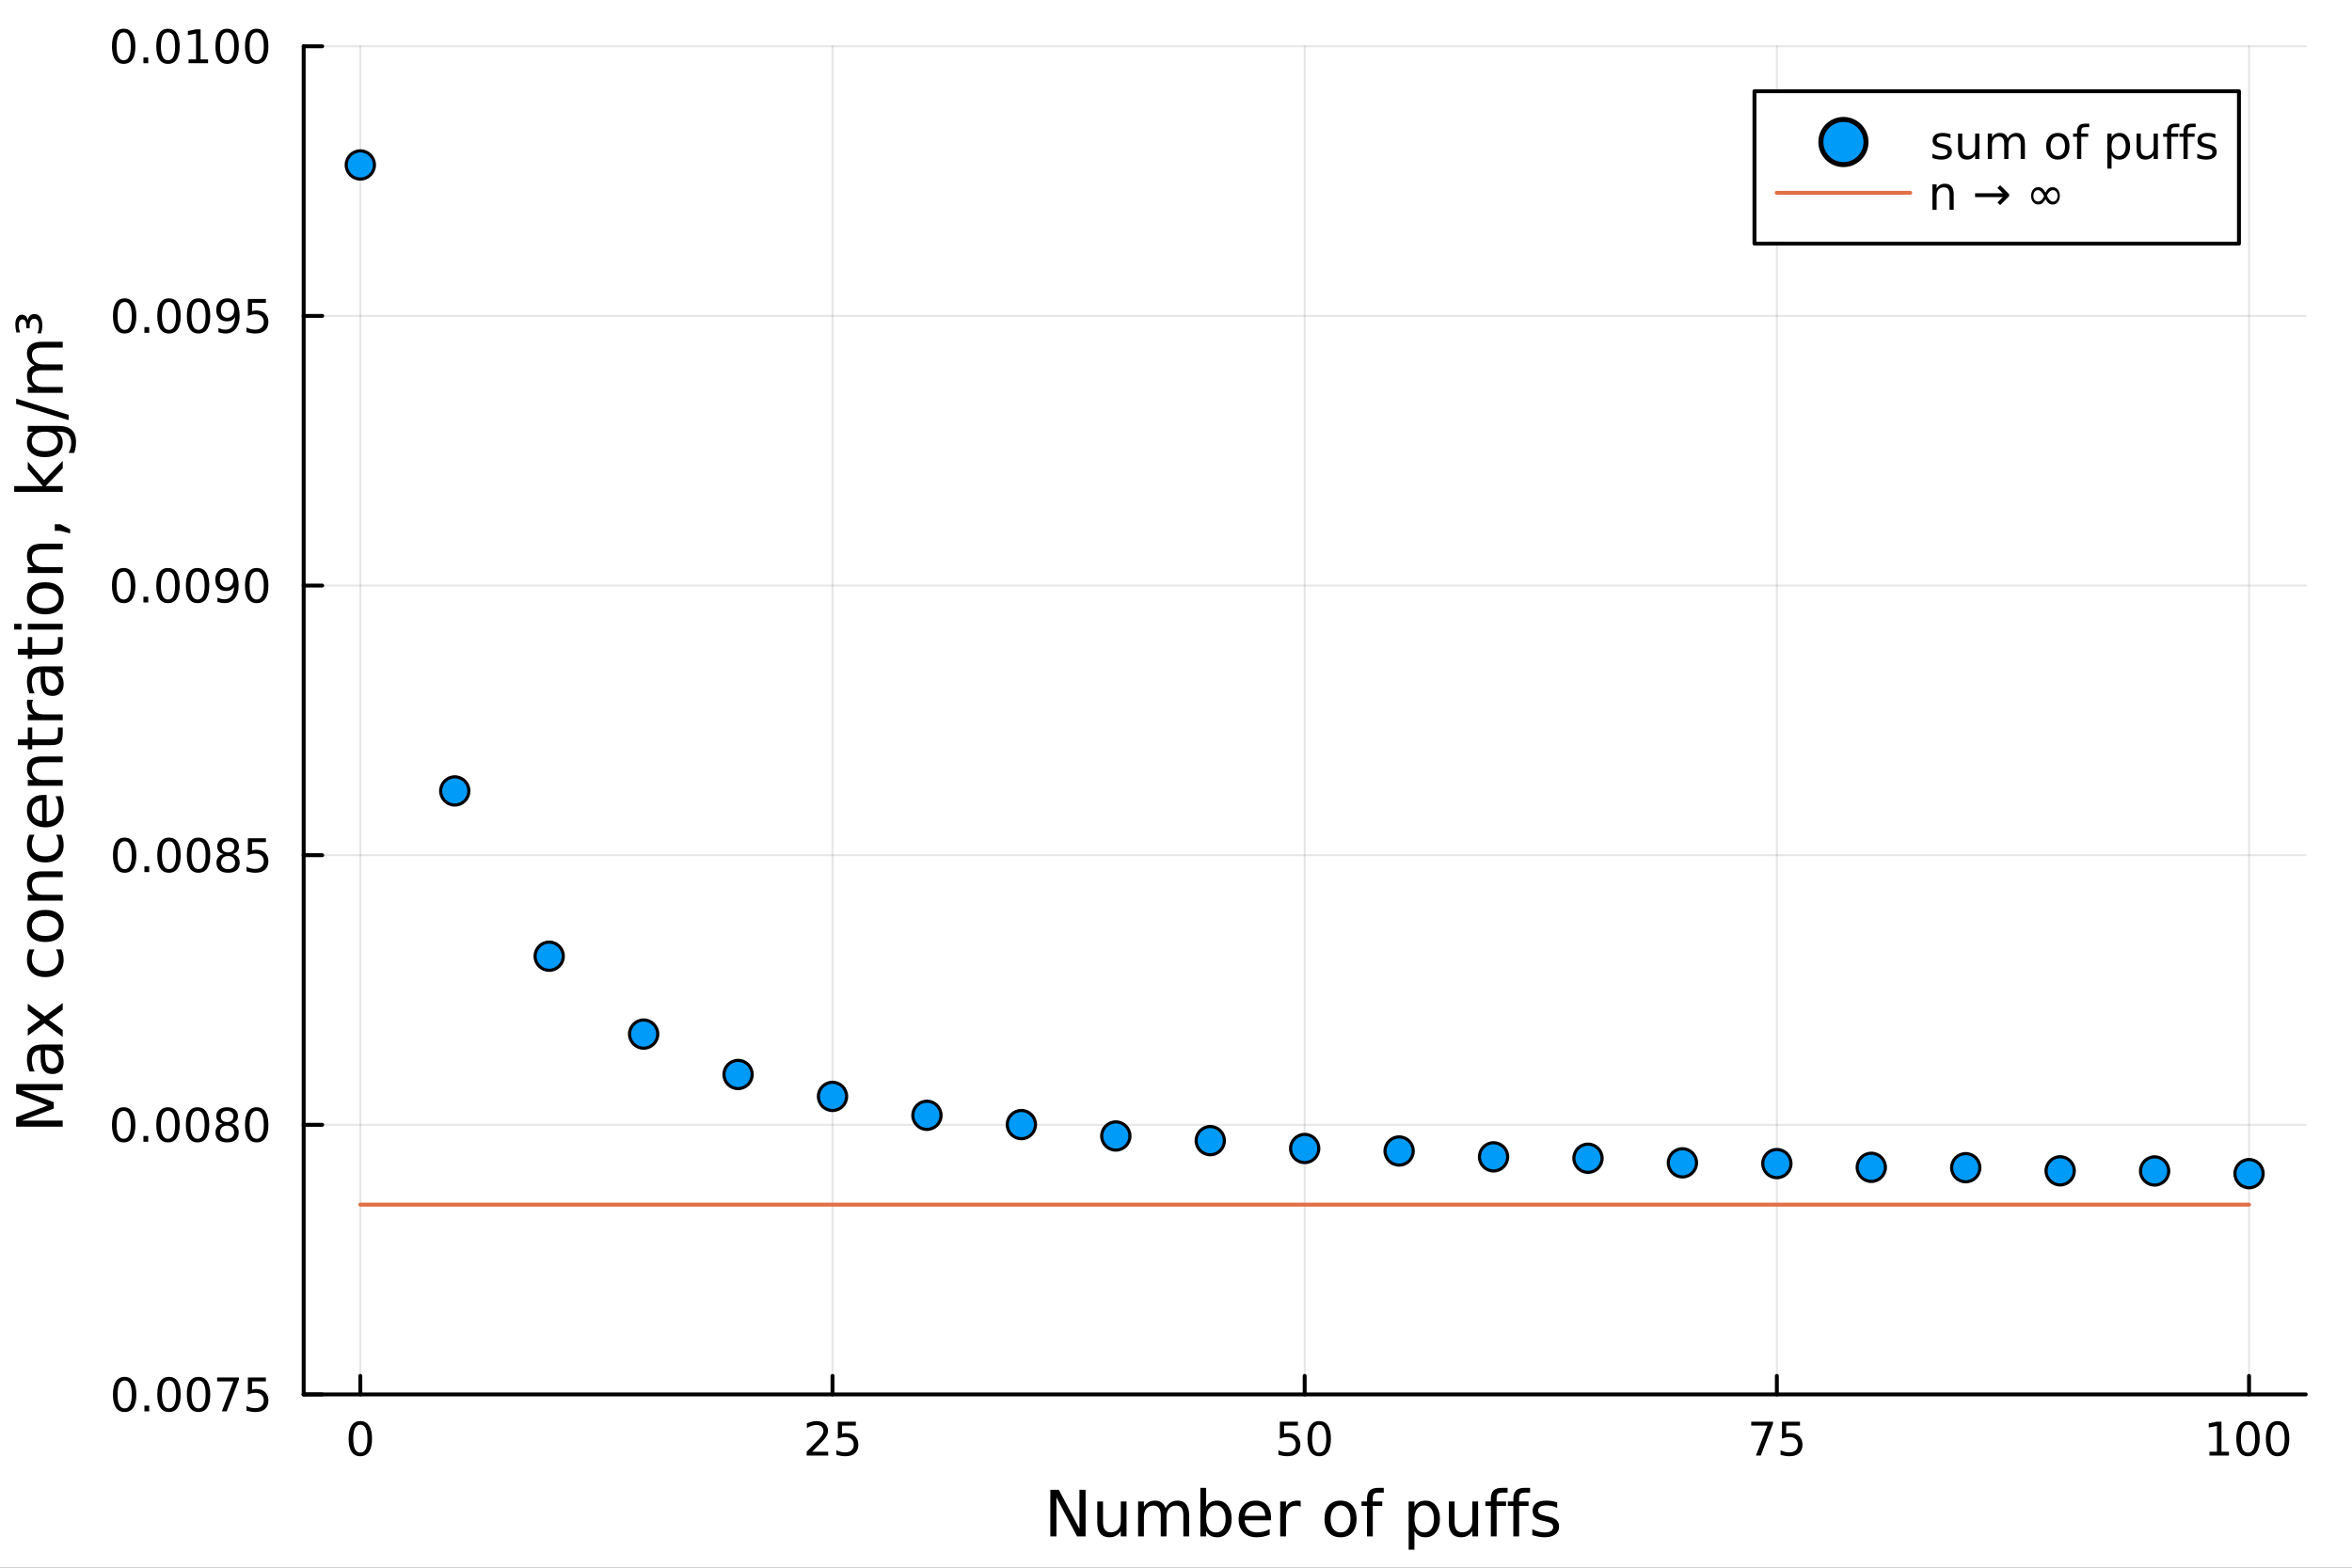 <?xml version="1.0" encoding="utf-8"?>
<svg xmlns="http://www.w3.org/2000/svg" xmlns:xlink="http://www.w3.org/1999/xlink" width="600" height="400" viewBox="0 0 2400 1600">
<rect x="0" y="0" width="2400" height="1600" fill="#333333" stroke="none"/>
<defs>
  <clipPath id="clip170">
    <rect x="0" y="0" width="2400" height="1600"/>
  </clipPath>
</defs>
<path clip-path="url(#clip170)" d="
M0 1600 L2400 1600 L2400 0 L0 0  Z
  " fill="#ffffff" fill-rule="evenodd" fill-opacity="1"/>
<defs>
  <clipPath id="clip171">
    <rect x="480" y="0" width="1681" height="1600"/>
  </clipPath>
</defs>
<path clip-path="url(#clip170)" d="
M309.866 1423.18 L2352.76 1423.18 L2352.76 47.244 L309.866 47.244  Z
  " fill="#ffffff" fill-rule="evenodd" fill-opacity="1"/>
<defs>
  <clipPath id="clip172">
    <rect x="309" y="47" width="2044" height="1377"/>
  </clipPath>
</defs>
<polyline clip-path="url(#clip172)" style="stroke:#000000; stroke-linecap:round; stroke-linejoin:round; stroke-width:2; stroke-opacity:0.1; fill:none" points="
  367.683,1423.18 367.683,47.244 
  "/>
<polyline clip-path="url(#clip172)" style="stroke:#000000; stroke-linecap:round; stroke-linejoin:round; stroke-width:2; stroke-opacity:0.1; fill:none" points="
  849.497,1423.18 849.497,47.244 
  "/>
<polyline clip-path="url(#clip172)" style="stroke:#000000; stroke-linecap:round; stroke-linejoin:round; stroke-width:2; stroke-opacity:0.1; fill:none" points="
  1331.31,1423.18 1331.31,47.244 
  "/>
<polyline clip-path="url(#clip172)" style="stroke:#000000; stroke-linecap:round; stroke-linejoin:round; stroke-width:2; stroke-opacity:0.1; fill:none" points="
  1813.12,1423.18 1813.12,47.244 
  "/>
<polyline clip-path="url(#clip172)" style="stroke:#000000; stroke-linecap:round; stroke-linejoin:round; stroke-width:2; stroke-opacity:0.1; fill:none" points="
  2294.94,1423.18 2294.94,47.244 
  "/>
<polyline clip-path="url(#clip170)" style="stroke:#000000; stroke-linecap:round; stroke-linejoin:round; stroke-width:4; stroke-opacity:1; fill:none" points="
  309.866,1423.18 2352.76,1423.18 
  "/>
<polyline clip-path="url(#clip170)" style="stroke:#000000; stroke-linecap:round; stroke-linejoin:round; stroke-width:4; stroke-opacity:1; fill:none" points="
  367.683,1423.18 367.683,1404.28 
  "/>
<polyline clip-path="url(#clip170)" style="stroke:#000000; stroke-linecap:round; stroke-linejoin:round; stroke-width:4; stroke-opacity:1; fill:none" points="
  849.497,1423.18 849.497,1404.28 
  "/>
<polyline clip-path="url(#clip170)" style="stroke:#000000; stroke-linecap:round; stroke-linejoin:round; stroke-width:4; stroke-opacity:1; fill:none" points="
  1331.31,1423.18 1331.31,1404.28 
  "/>
<polyline clip-path="url(#clip170)" style="stroke:#000000; stroke-linecap:round; stroke-linejoin:round; stroke-width:4; stroke-opacity:1; fill:none" points="
  1813.12,1423.18 1813.12,1404.28 
  "/>
<polyline clip-path="url(#clip170)" style="stroke:#000000; stroke-linecap:round; stroke-linejoin:round; stroke-width:4; stroke-opacity:1; fill:none" points="
  2294.94,1423.18 2294.94,1404.28 
  "/>
<path clip-path="url(#clip170)" d="M367.683 1454.1 Q364.072 1454.1 362.244 1457.66 Q360.438 1461.2 360.438 1468.33 Q360.438 1475.44 362.244 1479.01 Q364.072 1482.55 367.683 1482.55 Q371.318 1482.55 373.123 1479.01 Q374.952 1475.44 374.952 1468.33 Q374.952 1461.2 373.123 1457.66 Q371.318 1454.1 367.683 1454.1 M367.683 1450.39 Q373.494 1450.39 376.549 1455 Q379.628 1459.58 379.628 1468.33 Q379.628 1477.06 376.549 1481.67 Q373.494 1486.25 367.683 1486.25 Q361.873 1486.25 358.795 1481.67 Q355.739 1477.06 355.739 1468.33 Q355.739 1459.58 358.795 1455 Q361.873 1450.39 367.683 1450.39 Z" fill="#000000" fill-rule="evenodd" fill-opacity="1" /><path clip-path="url(#clip170)" d="M828.768 1481.64 L845.087 1481.64 L845.087 1485.58 L823.143 1485.58 L823.143 1481.64 Q825.805 1478.89 830.388 1474.26 Q834.995 1469.61 836.175 1468.27 Q838.421 1465.74 839.3 1464.01 Q840.203 1462.25 840.203 1460.56 Q840.203 1457.8 838.259 1456.07 Q836.337 1454.33 833.236 1454.33 Q831.037 1454.33 828.583 1455.09 Q826.152 1455.86 823.375 1457.41 L823.375 1452.69 Q826.199 1451.55 828.652 1450.97 Q831.106 1450.39 833.143 1450.39 Q838.513 1450.39 841.708 1453.08 Q844.902 1455.77 844.902 1460.26 Q844.902 1462.39 844.092 1464.31 Q843.305 1466.2 841.199 1468.8 Q840.62 1469.47 837.518 1472.69 Q834.416 1475.88 828.768 1481.64 Z" fill="#000000" fill-rule="evenodd" fill-opacity="1" /><path clip-path="url(#clip170)" d="M854.948 1451.02 L873.305 1451.02 L873.305 1454.96 L859.231 1454.96 L859.231 1463.43 Q860.249 1463.08 861.268 1462.92 Q862.286 1462.73 863.305 1462.73 Q869.092 1462.73 872.472 1465.9 Q875.851 1469.08 875.851 1474.49 Q875.851 1480.07 872.379 1483.17 Q868.907 1486.25 862.587 1486.25 Q860.411 1486.25 858.143 1485.88 Q855.898 1485.51 853.49 1484.77 L853.49 1480.07 Q855.573 1481.2 857.796 1481.76 Q860.018 1482.32 862.495 1482.32 Q866.499 1482.32 868.837 1480.21 Q871.175 1478.1 871.175 1474.49 Q871.175 1470.88 868.837 1468.77 Q866.499 1466.67 862.495 1466.67 Q860.62 1466.67 858.745 1467.08 Q856.893 1467.5 854.948 1468.38 L854.948 1451.02 Z" fill="#000000" fill-rule="evenodd" fill-opacity="1" /><path clip-path="url(#clip170)" d="M1306.01 1451.02 L1324.37 1451.02 L1324.37 1454.96 L1310.29 1454.96 L1310.29 1463.43 Q1311.31 1463.08 1312.33 1462.92 Q1313.35 1462.73 1314.37 1462.73 Q1320.15 1462.73 1323.53 1465.9 Q1326.91 1469.08 1326.91 1474.49 Q1326.91 1480.07 1323.44 1483.17 Q1319.97 1486.25 1313.65 1486.25 Q1311.47 1486.25 1309.2 1485.88 Q1306.96 1485.51 1304.55 1484.77 L1304.55 1480.07 Q1306.64 1481.2 1308.86 1481.76 Q1311.08 1482.32 1313.56 1482.32 Q1317.56 1482.32 1319.9 1480.21 Q1322.24 1478.1 1322.24 1474.49 Q1322.24 1470.88 1319.9 1468.77 Q1317.56 1466.67 1313.56 1466.67 Q1311.68 1466.67 1309.81 1467.08 Q1307.95 1467.5 1306.01 1468.38 L1306.01 1451.02 Z" fill="#000000" fill-rule="evenodd" fill-opacity="1" /><path clip-path="url(#clip170)" d="M1346.13 1454.1 Q1342.51 1454.1 1340.69 1457.66 Q1338.88 1461.2 1338.88 1468.33 Q1338.88 1475.44 1340.69 1479.01 Q1342.51 1482.55 1346.13 1482.55 Q1349.76 1482.55 1351.57 1479.01 Q1353.39 1475.44 1353.39 1468.33 Q1353.39 1461.2 1351.57 1457.66 Q1349.76 1454.1 1346.13 1454.1 M1346.13 1450.39 Q1351.94 1450.39 1354.99 1455 Q1358.07 1459.58 1358.07 1468.33 Q1358.07 1477.06 1354.99 1481.67 Q1351.94 1486.25 1346.13 1486.25 Q1340.32 1486.25 1337.24 1481.67 Q1334.18 1477.06 1334.18 1468.33 Q1334.18 1459.58 1337.24 1455 Q1340.32 1450.39 1346.13 1450.39 Z" fill="#000000" fill-rule="evenodd" fill-opacity="1" /><path clip-path="url(#clip170)" d="M1786.98 1451.02 L1809.2 1451.02 L1809.2 1453.01 L1796.65 1485.58 L1791.77 1485.58 L1803.58 1454.96 L1786.98 1454.96 L1786.98 1451.02 Z" fill="#000000" fill-rule="evenodd" fill-opacity="1" /><path clip-path="url(#clip170)" d="M1818.37 1451.02 L1836.72 1451.02 L1836.72 1454.96 L1822.65 1454.96 L1822.65 1463.43 Q1823.67 1463.08 1824.69 1462.92 Q1825.71 1462.73 1826.72 1462.73 Q1832.51 1462.73 1835.89 1465.9 Q1839.27 1469.08 1839.27 1474.49 Q1839.27 1480.07 1835.8 1483.17 Q1832.33 1486.25 1826.01 1486.25 Q1823.83 1486.25 1821.56 1485.88 Q1819.32 1485.51 1816.91 1484.77 L1816.91 1480.07 Q1818.99 1481.2 1821.21 1481.76 Q1823.44 1482.32 1825.91 1482.32 Q1829.92 1482.32 1832.26 1480.21 Q1834.59 1478.1 1834.59 1474.49 Q1834.59 1470.88 1832.26 1468.77 Q1829.92 1466.67 1825.91 1466.67 Q1824.04 1466.67 1822.16 1467.08 Q1820.31 1467.5 1818.37 1468.38 L1818.37 1451.02 Z" fill="#000000" fill-rule="evenodd" fill-opacity="1" /><path clip-path="url(#clip170)" d="M2254.54 1481.64 L2262.18 1481.64 L2262.18 1455.28 L2253.87 1456.95 L2253.87 1452.69 L2262.14 1451.02 L2266.81 1451.02 L2266.81 1481.64 L2274.45 1481.64 L2274.45 1485.58 L2254.54 1485.58 L2254.54 1481.64 Z" fill="#000000" fill-rule="evenodd" fill-opacity="1" /><path clip-path="url(#clip170)" d="M2293.9 1454.1 Q2290.29 1454.1 2288.46 1457.66 Q2286.65 1461.2 2286.65 1468.33 Q2286.65 1475.44 2288.46 1479.01 Q2290.29 1482.55 2293.9 1482.55 Q2297.53 1482.55 2299.34 1479.01 Q2301.17 1475.44 2301.17 1468.33 Q2301.17 1461.2 2299.34 1457.66 Q2297.53 1454.1 2293.9 1454.1 M2293.9 1450.39 Q2299.71 1450.39 2302.76 1455 Q2305.84 1459.58 2305.84 1468.33 Q2305.84 1477.06 2302.76 1481.67 Q2299.71 1486.25 2293.9 1486.25 Q2288.09 1486.25 2285.01 1481.67 Q2281.95 1477.06 2281.95 1468.33 Q2281.95 1459.58 2285.01 1455 Q2288.09 1450.39 2293.9 1450.39 Z" fill="#000000" fill-rule="evenodd" fill-opacity="1" /><path clip-path="url(#clip170)" d="M2324.06 1454.1 Q2320.45 1454.1 2318.62 1457.66 Q2316.81 1461.2 2316.81 1468.33 Q2316.81 1475.44 2318.62 1479.01 Q2320.45 1482.55 2324.06 1482.55 Q2327.69 1482.55 2329.5 1479.01 Q2331.33 1475.44 2331.33 1468.33 Q2331.33 1461.2 2329.5 1457.66 Q2327.69 1454.1 2324.06 1454.1 M2324.06 1450.39 Q2329.87 1450.39 2332.92 1455 Q2336 1459.58 2336 1468.33 Q2336 1477.06 2332.92 1481.67 Q2329.87 1486.25 2324.06 1486.25 Q2318.25 1486.25 2315.17 1481.67 Q2312.11 1477.06 2312.11 1468.33 Q2312.11 1459.58 2315.17 1455 Q2318.25 1450.39 2324.06 1450.39 Z" fill="#000000" fill-rule="evenodd" fill-opacity="1" /><path clip-path="url(#clip170)" d="M1071.77 1520.52 L1080.42 1520.52 L1101.49 1560.28 L1101.49 1520.52 L1107.73 1520.52 L1107.73 1568.04 L1099.07 1568.04 L1078 1528.29 L1078 1568.04 L1071.77 1568.04 L1071.77 1520.52 Z" fill="#000000" fill-rule="evenodd" fill-opacity="1" /><path clip-path="url(#clip170)" d="M1119.67 1553.98 L1119.67 1532.4 L1125.52 1532.4 L1125.52 1553.75 Q1125.52 1558.81 1127.5 1561.36 Q1129.47 1563.87 1133.42 1563.87 Q1138.16 1563.87 1140.9 1560.85 Q1143.67 1557.83 1143.67 1552.61 L1143.67 1532.4 L1149.52 1532.4 L1149.52 1568.04 L1143.67 1568.04 L1143.67 1562.57 Q1141.53 1565.82 1138.7 1567.41 Q1135.9 1568.97 1132.18 1568.97 Q1126.03 1568.97 1122.85 1565.15 Q1119.67 1561.33 1119.67 1553.98 M1134.4 1531.54 L1134.4 1531.54 Z" fill="#000000" fill-rule="evenodd" fill-opacity="1" /><path clip-path="url(#clip170)" d="M1189.34 1539.24 Q1191.54 1535.29 1194.59 1533.41 Q1197.65 1531.54 1201.78 1531.54 Q1207.35 1531.54 1210.38 1535.45 Q1213.4 1539.33 1213.4 1546.53 L1213.4 1568.04 L1207.51 1568.04 L1207.51 1546.72 Q1207.51 1541.59 1205.7 1539.11 Q1203.89 1536.63 1200.16 1536.63 Q1195.61 1536.63 1192.97 1539.65 Q1190.33 1542.68 1190.33 1547.9 L1190.33 1568.04 L1184.44 1568.04 L1184.44 1546.72 Q1184.44 1541.56 1182.62 1539.11 Q1180.81 1536.63 1177.02 1536.63 Q1172.53 1536.63 1169.89 1539.68 Q1167.25 1542.71 1167.25 1547.9 L1167.25 1568.04 L1161.36 1568.04 L1161.36 1532.4 L1167.25 1532.4 L1167.25 1537.93 Q1169.26 1534.66 1172.06 1533.1 Q1174.86 1531.54 1178.71 1531.54 Q1182.59 1531.54 1185.3 1533.51 Q1188.03 1535.48 1189.34 1539.24 Z" fill="#000000" fill-rule="evenodd" fill-opacity="1" /><path clip-path="url(#clip170)" d="M1250.67 1550.25 Q1250.67 1543.79 1248 1540.13 Q1245.36 1536.44 1240.71 1536.44 Q1236.06 1536.44 1233.39 1540.13 Q1230.75 1543.79 1230.75 1550.25 Q1230.75 1556.71 1233.39 1560.4 Q1236.06 1564.07 1240.71 1564.07 Q1245.36 1564.07 1248 1560.4 Q1250.67 1556.71 1250.67 1550.25 M1230.75 1537.81 Q1232.59 1534.62 1235.4 1533.1 Q1238.23 1531.54 1242.14 1531.54 Q1248.64 1531.54 1252.68 1536.69 Q1256.75 1541.85 1256.75 1550.25 Q1256.75 1558.65 1252.68 1563.81 Q1248.64 1568.97 1242.14 1568.97 Q1238.23 1568.97 1235.4 1567.44 Q1232.59 1565.88 1230.75 1562.7 L1230.75 1568.04 L1224.86 1568.04 L1224.86 1518.52 L1230.75 1518.52 L1230.75 1537.81 Z" fill="#000000" fill-rule="evenodd" fill-opacity="1" /><path clip-path="url(#clip170)" d="M1296.95 1548.76 L1296.95 1551.62 L1270.03 1551.62 Q1270.41 1557.67 1273.65 1560.85 Q1276.93 1564 1282.76 1564 Q1286.13 1564 1289.28 1563.17 Q1292.46 1562.35 1295.58 1560.69 L1295.58 1566.23 Q1292.43 1567.57 1289.12 1568.27 Q1285.81 1568.97 1282.41 1568.97 Q1273.88 1568.97 1268.88 1564 Q1263.91 1559.04 1263.91 1550.57 Q1263.91 1541.82 1268.62 1536.69 Q1273.37 1531.54 1281.39 1531.54 Q1288.58 1531.54 1292.75 1536.18 Q1296.95 1540.8 1296.95 1548.76 M1291.1 1547.04 Q1291.03 1542.23 1288.39 1539.37 Q1285.78 1536.5 1281.45 1536.5 Q1276.55 1536.5 1273.59 1539.27 Q1270.66 1542.04 1270.22 1547.07 L1291.1 1547.04 Z" fill="#000000" fill-rule="evenodd" fill-opacity="1" /><path clip-path="url(#clip170)" d="M1327.22 1537.87 Q1326.23 1537.3 1325.06 1537.04 Q1323.91 1536.76 1322.51 1536.76 Q1317.55 1536.76 1314.87 1540 Q1312.23 1543.22 1312.23 1549.27 L1312.23 1568.04 L1306.34 1568.04 L1306.34 1532.4 L1312.23 1532.4 L1312.23 1537.93 Q1314.08 1534.69 1317.04 1533.13 Q1320 1531.54 1324.23 1531.54 Q1324.83 1531.54 1325.57 1531.63 Q1326.3 1531.7 1327.19 1531.85 L1327.22 1537.87 Z" fill="#000000" fill-rule="evenodd" fill-opacity="1" /><path clip-path="url(#clip170)" d="M1367.9 1536.5 Q1363.19 1536.5 1360.45 1540.19 Q1357.71 1543.85 1357.71 1550.25 Q1357.71 1556.65 1360.42 1560.34 Q1363.16 1564 1367.9 1564 Q1372.58 1564 1375.31 1560.31 Q1378.05 1556.62 1378.05 1550.25 Q1378.05 1543.92 1375.31 1540.23 Q1372.58 1536.5 1367.9 1536.5 M1367.9 1531.54 Q1375.54 1531.54 1379.9 1536.5 Q1384.26 1541.47 1384.26 1550.25 Q1384.26 1559 1379.9 1564 Q1375.54 1568.97 1367.9 1568.97 Q1360.23 1568.97 1355.87 1564 Q1351.54 1559 1351.54 1550.25 Q1351.54 1541.47 1355.87 1536.5 Q1360.23 1531.54 1367.9 1531.54 Z" fill="#000000" fill-rule="evenodd" fill-opacity="1" /><path clip-path="url(#clip170)" d="M1412.01 1518.52 L1412.01 1523.39 L1406.41 1523.39 Q1403.26 1523.39 1402.02 1524.66 Q1400.81 1525.93 1400.81 1529.24 L1400.81 1532.4 L1410.45 1532.4 L1410.45 1536.95 L1400.81 1536.95 L1400.81 1568.04 L1394.92 1568.04 L1394.92 1536.95 L1389.32 1536.95 L1389.32 1532.4 L1394.92 1532.4 L1394.92 1529.91 Q1394.92 1523.96 1397.69 1521.26 Q1400.46 1518.52 1406.47 1518.52 L1412.01 1518.52 Z" fill="#000000" fill-rule="evenodd" fill-opacity="1" /><path clip-path="url(#clip170)" d="M1443.3 1562.7 L1443.3 1581.6 L1437.41 1581.6 L1437.41 1532.4 L1443.3 1532.4 L1443.3 1537.81 Q1445.15 1534.62 1447.95 1533.1 Q1450.78 1531.54 1454.69 1531.54 Q1461.19 1531.54 1465.23 1536.69 Q1469.3 1541.85 1469.3 1550.25 Q1469.3 1558.65 1465.23 1563.81 Q1461.19 1568.97 1454.69 1568.97 Q1450.78 1568.97 1447.95 1567.44 Q1445.15 1565.88 1443.3 1562.7 M1463.22 1550.25 Q1463.22 1543.79 1460.55 1540.13 Q1457.91 1536.44 1453.26 1536.44 Q1448.61 1536.44 1445.94 1540.13 Q1443.3 1543.79 1443.3 1550.25 Q1443.3 1556.71 1445.94 1560.4 Q1448.61 1564.07 1453.26 1564.07 Q1457.91 1564.07 1460.55 1560.4 Q1463.22 1556.71 1463.22 1550.25 Z" fill="#000000" fill-rule="evenodd" fill-opacity="1" /><path clip-path="url(#clip170)" d="M1478.41 1553.98 L1478.41 1532.4 L1484.26 1532.4 L1484.26 1553.75 Q1484.26 1558.81 1486.24 1561.36 Q1488.21 1563.87 1492.16 1563.87 Q1496.9 1563.87 1499.64 1560.85 Q1502.41 1557.83 1502.41 1552.61 L1502.41 1532.4 L1508.26 1532.4 L1508.26 1568.04 L1502.41 1568.04 L1502.41 1562.57 Q1500.27 1565.82 1497.44 1567.41 Q1494.64 1568.97 1490.92 1568.97 Q1484.77 1568.97 1481.59 1565.15 Q1478.41 1561.33 1478.41 1553.98 M1493.14 1531.54 L1493.14 1531.54 Z" fill="#000000" fill-rule="evenodd" fill-opacity="1" /><path clip-path="url(#clip170)" d="M1538.37 1518.52 L1538.37 1523.39 L1532.77 1523.39 Q1529.62 1523.39 1528.38 1524.66 Q1527.17 1525.93 1527.17 1529.24 L1527.17 1532.4 L1536.81 1532.4 L1536.81 1536.95 L1527.17 1536.95 L1527.17 1568.04 L1521.28 1568.04 L1521.28 1536.95 L1515.68 1536.95 L1515.68 1532.4 L1521.28 1532.4 L1521.28 1529.91 Q1521.28 1523.96 1524.05 1521.26 Q1526.82 1518.52 1532.83 1518.52 L1538.37 1518.52 Z" fill="#000000" fill-rule="evenodd" fill-opacity="1" /><path clip-path="url(#clip170)" d="M1561.32 1518.52 L1561.32 1523.39 L1555.72 1523.39 Q1552.57 1523.39 1551.33 1524.66 Q1550.12 1525.93 1550.12 1529.24 L1550.12 1532.4 L1559.76 1532.4 L1559.76 1536.95 L1550.12 1536.95 L1550.12 1568.04 L1544.23 1568.04 L1544.23 1536.95 L1538.63 1536.95 L1538.63 1532.4 L1544.23 1532.4 L1544.23 1529.91 Q1544.23 1523.96 1547 1521.26 Q1549.77 1518.52 1555.78 1518.52 L1561.32 1518.52 Z" fill="#000000" fill-rule="evenodd" fill-opacity="1" /><path clip-path="url(#clip170)" d="M1588.95 1533.45 L1588.95 1538.98 Q1586.46 1537.71 1583.79 1537.07 Q1581.12 1536.44 1578.25 1536.44 Q1573.89 1536.44 1571.7 1537.77 Q1569.53 1539.11 1569.53 1541.79 Q1569.53 1543.82 1571.09 1545 Q1572.65 1546.15 1577.36 1547.2 L1579.37 1547.64 Q1585.6 1548.98 1588.21 1551.43 Q1590.86 1553.85 1590.86 1558.21 Q1590.86 1563.17 1586.91 1566.07 Q1582.99 1568.97 1576.12 1568.97 Q1573.26 1568.97 1570.14 1568.39 Q1567.05 1567.85 1563.61 1566.74 L1563.61 1560.69 Q1566.86 1562.38 1570.01 1563.24 Q1573.16 1564.07 1576.25 1564.07 Q1580.39 1564.07 1582.61 1562.66 Q1584.84 1561.23 1584.84 1558.65 Q1584.84 1556.27 1583.22 1554.99 Q1581.63 1553.72 1576.18 1552.54 L1574.15 1552.07 Q1568.7 1550.92 1566.28 1548.56 Q1563.87 1546.18 1563.87 1542.04 Q1563.87 1537.01 1567.43 1534.27 Q1571 1531.54 1577.55 1531.54 Q1580.8 1531.54 1583.66 1532.01 Q1586.53 1532.49 1588.95 1533.45 Z" fill="#000000" fill-rule="evenodd" fill-opacity="1" /><polyline clip-path="url(#clip172)" style="stroke:#000000; stroke-linecap:round; stroke-linejoin:round; stroke-width:2; stroke-opacity:0.1; fill:none" points="
  309.866,1423.18 2352.76,1423.18 
  "/>
<polyline clip-path="url(#clip172)" style="stroke:#000000; stroke-linecap:round; stroke-linejoin:round; stroke-width:2; stroke-opacity:0.1; fill:none" points="
  309.866,1147.99 2352.76,1147.99 
  "/>
<polyline clip-path="url(#clip172)" style="stroke:#000000; stroke-linecap:round; stroke-linejoin:round; stroke-width:2; stroke-opacity:0.1; fill:none" points="
  309.866,872.806 2352.76,872.806 
  "/>
<polyline clip-path="url(#clip172)" style="stroke:#000000; stroke-linecap:round; stroke-linejoin:round; stroke-width:2; stroke-opacity:0.1; fill:none" points="
  309.866,597.618 2352.76,597.618 
  "/>
<polyline clip-path="url(#clip172)" style="stroke:#000000; stroke-linecap:round; stroke-linejoin:round; stroke-width:2; stroke-opacity:0.1; fill:none" points="
  309.866,322.431 2352.76,322.431 
  "/>
<polyline clip-path="url(#clip172)" style="stroke:#000000; stroke-linecap:round; stroke-linejoin:round; stroke-width:2; stroke-opacity:0.1; fill:none" points="
  309.866,47.244 2352.76,47.244 
  "/>
<polyline clip-path="url(#clip170)" style="stroke:#000000; stroke-linecap:round; stroke-linejoin:round; stroke-width:4; stroke-opacity:1; fill:none" points="
  309.866,1423.18 309.866,47.244 
  "/>
<polyline clip-path="url(#clip170)" style="stroke:#000000; stroke-linecap:round; stroke-linejoin:round; stroke-width:4; stroke-opacity:1; fill:none" points="
  309.866,1423.18 328.763,1423.18 
  "/>
<polyline clip-path="url(#clip170)" style="stroke:#000000; stroke-linecap:round; stroke-linejoin:round; stroke-width:4; stroke-opacity:1; fill:none" points="
  309.866,1147.99 328.763,1147.99 
  "/>
<polyline clip-path="url(#clip170)" style="stroke:#000000; stroke-linecap:round; stroke-linejoin:round; stroke-width:4; stroke-opacity:1; fill:none" points="
  309.866,872.806 328.763,872.806 
  "/>
<polyline clip-path="url(#clip170)" style="stroke:#000000; stroke-linecap:round; stroke-linejoin:round; stroke-width:4; stroke-opacity:1; fill:none" points="
  309.866,597.618 328.763,597.618 
  "/>
<polyline clip-path="url(#clip170)" style="stroke:#000000; stroke-linecap:round; stroke-linejoin:round; stroke-width:4; stroke-opacity:1; fill:none" points="
  309.866,322.431 328.763,322.431 
  "/>
<polyline clip-path="url(#clip170)" style="stroke:#000000; stroke-linecap:round; stroke-linejoin:round; stroke-width:4; stroke-opacity:1; fill:none" points="
  309.866,47.244 328.763,47.244 
  "/>
<path clip-path="url(#clip170)" d="M127.2 1408.98 Q123.589 1408.98 121.76 1412.54 Q119.955 1416.08 119.955 1423.21 Q119.955 1430.32 121.76 1433.89 Q123.589 1437.43 127.2 1437.43 Q130.834 1437.43 132.64 1433.89 Q134.468 1430.32 134.468 1423.21 Q134.468 1416.08 132.64 1412.54 Q130.834 1408.98 127.2 1408.98 M127.2 1405.27 Q133.01 1405.27 136.066 1409.88 Q139.144 1414.46 139.144 1423.21 Q139.144 1431.94 136.066 1436.55 Q133.01 1441.13 127.2 1441.13 Q121.39 1441.13 118.311 1436.55 Q115.256 1431.94 115.256 1423.21 Q115.256 1414.46 118.311 1409.88 Q121.39 1405.27 127.2 1405.27 Z" fill="#000000" fill-rule="evenodd" fill-opacity="1" /><path clip-path="url(#clip170)" d="M147.362 1434.58 L152.246 1434.58 L152.246 1440.46 L147.362 1440.46 L147.362 1434.58 Z" fill="#000000" fill-rule="evenodd" fill-opacity="1" /><path clip-path="url(#clip170)" d="M172.431 1408.98 Q168.82 1408.98 166.991 1412.54 Q165.186 1416.08 165.186 1423.21 Q165.186 1430.32 166.991 1433.89 Q168.82 1437.43 172.431 1437.43 Q176.065 1437.43 177.871 1433.89 Q179.7 1430.32 179.7 1423.21 Q179.7 1416.08 177.871 1412.54 Q176.065 1408.98 172.431 1408.98 M172.431 1405.27 Q178.241 1405.27 181.297 1409.88 Q184.376 1414.46 184.376 1423.21 Q184.376 1431.94 181.297 1436.55 Q178.241 1441.13 172.431 1441.13 Q166.621 1441.13 163.542 1436.55 Q160.487 1431.94 160.487 1423.21 Q160.487 1414.46 163.542 1409.88 Q166.621 1405.27 172.431 1405.27 Z" fill="#000000" fill-rule="evenodd" fill-opacity="1" /><path clip-path="url(#clip170)" d="M202.593 1408.98 Q198.982 1408.98 197.153 1412.54 Q195.348 1416.08 195.348 1423.21 Q195.348 1430.32 197.153 1433.89 Q198.982 1437.43 202.593 1437.43 Q206.227 1437.43 208.033 1433.89 Q209.861 1430.32 209.861 1423.21 Q209.861 1416.08 208.033 1412.54 Q206.227 1408.98 202.593 1408.98 M202.593 1405.27 Q208.403 1405.27 211.459 1409.88 Q214.537 1414.46 214.537 1423.21 Q214.537 1431.94 211.459 1436.55 Q208.403 1441.13 202.593 1441.13 Q196.783 1441.13 193.704 1436.55 Q190.649 1431.94 190.649 1423.21 Q190.649 1414.46 193.704 1409.88 Q196.783 1405.27 202.593 1405.27 Z" fill="#000000" fill-rule="evenodd" fill-opacity="1" /><path clip-path="url(#clip170)" d="M221.574 1405.9 L243.797 1405.9 L243.797 1407.89 L231.25 1440.46 L226.366 1440.46 L238.172 1409.84 L221.574 1409.84 L221.574 1405.9 Z" fill="#000000" fill-rule="evenodd" fill-opacity="1" /><path clip-path="url(#clip170)" d="M252.963 1405.9 L271.32 1405.9 L271.32 1409.84 L257.246 1409.84 L257.246 1418.31 Q258.264 1417.96 259.283 1417.8 Q260.301 1417.61 261.32 1417.61 Q267.107 1417.61 270.486 1420.78 Q273.866 1423.96 273.866 1429.37 Q273.866 1434.95 270.394 1438.05 Q266.921 1441.13 260.602 1441.13 Q258.426 1441.13 256.158 1440.76 Q253.912 1440.39 251.505 1439.65 L251.505 1434.95 Q253.588 1436.08 255.81 1436.64 Q258.033 1437.2 260.509 1437.2 Q264.514 1437.2 266.852 1435.09 Q269.19 1432.98 269.19 1429.37 Q269.19 1425.76 266.852 1423.65 Q264.514 1421.55 260.509 1421.55 Q258.634 1421.55 256.759 1421.96 Q254.908 1422.38 252.963 1423.26 L252.963 1405.9 Z" fill="#000000" fill-rule="evenodd" fill-opacity="1" /><path clip-path="url(#clip170)" d="M126.205 1133.79 Q122.593 1133.79 120.765 1137.36 Q118.959 1140.9 118.959 1148.03 Q118.959 1155.13 120.765 1158.7 Q122.593 1162.24 126.205 1162.24 Q129.839 1162.24 131.644 1158.7 Q133.473 1155.13 133.473 1148.03 Q133.473 1140.9 131.644 1137.36 Q129.839 1133.79 126.205 1133.79 M126.205 1130.09 Q132.015 1130.09 135.07 1134.69 Q138.149 1139.28 138.149 1148.03 Q138.149 1156.75 135.07 1161.36 Q132.015 1165.94 126.205 1165.94 Q120.394 1165.94 117.316 1161.36 Q114.26 1156.75 114.26 1148.03 Q114.26 1139.28 117.316 1134.69 Q120.394 1130.09 126.205 1130.09 Z" fill="#000000" fill-rule="evenodd" fill-opacity="1" /><path clip-path="url(#clip170)" d="M146.366 1159.39 L151.251 1159.39 L151.251 1165.27 L146.366 1165.27 L146.366 1159.39 Z" fill="#000000" fill-rule="evenodd" fill-opacity="1" /><path clip-path="url(#clip170)" d="M171.436 1133.79 Q167.825 1133.79 165.996 1137.36 Q164.19 1140.9 164.19 1148.03 Q164.19 1155.13 165.996 1158.7 Q167.825 1162.24 171.436 1162.24 Q175.07 1162.24 176.876 1158.7 Q178.704 1155.13 178.704 1148.03 Q178.704 1140.9 176.876 1137.36 Q175.07 1133.79 171.436 1133.79 M171.436 1130.09 Q177.246 1130.09 180.301 1134.69 Q183.38 1139.28 183.38 1148.03 Q183.38 1156.75 180.301 1161.36 Q177.246 1165.94 171.436 1165.94 Q165.626 1165.94 162.547 1161.36 Q159.491 1156.75 159.491 1148.03 Q159.491 1139.28 162.547 1134.69 Q165.626 1130.09 171.436 1130.09 Z" fill="#000000" fill-rule="evenodd" fill-opacity="1" /><path clip-path="url(#clip170)" d="M201.598 1133.79 Q197.987 1133.79 196.158 1137.36 Q194.352 1140.9 194.352 1148.03 Q194.352 1155.13 196.158 1158.7 Q197.987 1162.24 201.598 1162.24 Q205.232 1162.24 207.037 1158.7 Q208.866 1155.13 208.866 1148.03 Q208.866 1140.9 207.037 1137.36 Q205.232 1133.79 201.598 1133.79 M201.598 1130.09 Q207.408 1130.09 210.463 1134.69 Q213.542 1139.28 213.542 1148.03 Q213.542 1156.75 210.463 1161.36 Q207.408 1165.94 201.598 1165.94 Q195.787 1165.94 192.709 1161.36 Q189.653 1156.75 189.653 1148.03 Q189.653 1139.28 192.709 1134.69 Q195.787 1130.09 201.598 1130.09 Z" fill="#000000" fill-rule="evenodd" fill-opacity="1" /><path clip-path="url(#clip170)" d="M231.76 1148.86 Q228.426 1148.86 226.505 1150.64 Q224.607 1152.43 224.607 1155.55 Q224.607 1158.68 226.505 1160.46 Q228.426 1162.24 231.76 1162.24 Q235.093 1162.24 237.014 1160.46 Q238.935 1158.65 238.935 1155.55 Q238.935 1152.43 237.014 1150.64 Q235.116 1148.86 231.76 1148.86 M227.084 1146.87 Q224.074 1146.13 222.385 1144.07 Q220.718 1142.01 220.718 1139.05 Q220.718 1134.9 223.658 1132.5 Q226.621 1130.09 231.76 1130.09 Q236.922 1130.09 239.861 1132.5 Q242.801 1134.9 242.801 1139.05 Q242.801 1142.01 241.111 1144.07 Q239.445 1146.13 236.459 1146.87 Q239.838 1147.66 241.713 1149.95 Q243.611 1152.24 243.611 1155.55 Q243.611 1160.57 240.533 1163.26 Q237.477 1165.94 231.76 1165.94 Q226.042 1165.94 222.963 1163.26 Q219.908 1160.57 219.908 1155.55 Q219.908 1152.24 221.806 1149.95 Q223.704 1147.66 227.084 1146.87 M225.371 1139.49 Q225.371 1142.17 227.037 1143.68 Q228.727 1145.18 231.76 1145.18 Q234.769 1145.18 236.459 1143.68 Q238.172 1142.17 238.172 1139.49 Q238.172 1136.8 236.459 1135.3 Q234.769 1133.79 231.76 1133.79 Q228.727 1133.79 227.037 1135.3 Q225.371 1136.8 225.371 1139.49 Z" fill="#000000" fill-rule="evenodd" fill-opacity="1" /><path clip-path="url(#clip170)" d="M261.921 1133.79 Q258.31 1133.79 256.482 1137.36 Q254.676 1140.9 254.676 1148.03 Q254.676 1155.13 256.482 1158.7 Q258.31 1162.24 261.921 1162.24 Q265.556 1162.24 267.361 1158.7 Q269.19 1155.13 269.19 1148.03 Q269.19 1140.9 267.361 1137.36 Q265.556 1133.79 261.921 1133.79 M261.921 1130.09 Q267.732 1130.09 270.787 1134.69 Q273.866 1139.28 273.866 1148.03 Q273.866 1156.75 270.787 1161.36 Q267.732 1165.94 261.921 1165.94 Q256.111 1165.94 253.033 1161.36 Q249.977 1156.75 249.977 1148.03 Q249.977 1139.28 253.033 1134.69 Q256.111 1130.09 261.921 1130.09 Z" fill="#000000" fill-rule="evenodd" fill-opacity="1" /><path clip-path="url(#clip170)" d="M127.2 858.604 Q123.589 858.604 121.76 862.169 Q119.955 865.711 119.955 872.84 Q119.955 879.947 121.76 883.512 Q123.589 887.053 127.2 887.053 Q130.834 887.053 132.64 883.512 Q134.468 879.947 134.468 872.84 Q134.468 865.711 132.64 862.169 Q130.834 858.604 127.2 858.604 M127.2 854.901 Q133.01 854.901 136.066 859.507 Q139.144 864.09 139.144 872.84 Q139.144 881.567 136.066 886.174 Q133.01 890.757 127.2 890.757 Q121.39 890.757 118.311 886.174 Q115.256 881.567 115.256 872.84 Q115.256 864.09 118.311 859.507 Q121.39 854.901 127.2 854.901 Z" fill="#000000" fill-rule="evenodd" fill-opacity="1" /><path clip-path="url(#clip170)" d="M147.362 884.206 L152.246 884.206 L152.246 890.086 L147.362 890.086 L147.362 884.206 Z" fill="#000000" fill-rule="evenodd" fill-opacity="1" /><path clip-path="url(#clip170)" d="M172.431 858.604 Q168.82 858.604 166.991 862.169 Q165.186 865.711 165.186 872.84 Q165.186 879.947 166.991 883.512 Q168.82 887.053 172.431 887.053 Q176.065 887.053 177.871 883.512 Q179.7 879.947 179.7 872.84 Q179.7 865.711 177.871 862.169 Q176.065 858.604 172.431 858.604 M172.431 854.901 Q178.241 854.901 181.297 859.507 Q184.376 864.09 184.376 872.84 Q184.376 881.567 181.297 886.174 Q178.241 890.757 172.431 890.757 Q166.621 890.757 163.542 886.174 Q160.487 881.567 160.487 872.84 Q160.487 864.09 163.542 859.507 Q166.621 854.901 172.431 854.901 Z" fill="#000000" fill-rule="evenodd" fill-opacity="1" /><path clip-path="url(#clip170)" d="M202.593 858.604 Q198.982 858.604 197.153 862.169 Q195.348 865.711 195.348 872.84 Q195.348 879.947 197.153 883.512 Q198.982 887.053 202.593 887.053 Q206.227 887.053 208.033 883.512 Q209.861 879.947 209.861 872.84 Q209.861 865.711 208.033 862.169 Q206.227 858.604 202.593 858.604 M202.593 854.901 Q208.403 854.901 211.459 859.507 Q214.537 864.09 214.537 872.84 Q214.537 881.567 211.459 886.174 Q208.403 890.757 202.593 890.757 Q196.783 890.757 193.704 886.174 Q190.649 881.567 190.649 872.84 Q190.649 864.09 193.704 859.507 Q196.783 854.901 202.593 854.901 Z" fill="#000000" fill-rule="evenodd" fill-opacity="1" /><path clip-path="url(#clip170)" d="M232.755 873.674 Q229.422 873.674 227.5 875.456 Q225.602 877.238 225.602 880.363 Q225.602 883.488 227.5 885.271 Q229.422 887.053 232.755 887.053 Q236.088 887.053 238.009 885.271 Q239.931 883.465 239.931 880.363 Q239.931 877.238 238.009 875.456 Q236.111 873.674 232.755 873.674 M228.079 871.683 Q225.07 870.942 223.38 868.882 Q221.713 866.822 221.713 863.859 Q221.713 859.715 224.653 857.308 Q227.616 854.901 232.755 854.901 Q237.917 854.901 240.857 857.308 Q243.797 859.715 243.797 863.859 Q243.797 866.822 242.107 868.882 Q240.44 870.942 237.454 871.683 Q240.834 872.47 242.709 874.762 Q244.607 877.053 244.607 880.363 Q244.607 885.386 241.528 888.072 Q238.472 890.757 232.755 890.757 Q227.037 890.757 223.959 888.072 Q220.903 885.386 220.903 880.363 Q220.903 877.053 222.801 874.762 Q224.699 872.47 228.079 871.683 M226.366 864.299 Q226.366 866.984 228.033 868.488 Q229.723 869.993 232.755 869.993 Q235.764 869.993 237.454 868.488 Q239.167 866.984 239.167 864.299 Q239.167 861.613 237.454 860.109 Q235.764 858.604 232.755 858.604 Q229.723 858.604 228.033 860.109 Q226.366 861.613 226.366 864.299 Z" fill="#000000" fill-rule="evenodd" fill-opacity="1" /><path clip-path="url(#clip170)" d="M252.963 855.526 L271.32 855.526 L271.32 859.461 L257.246 859.461 L257.246 867.933 Q258.264 867.586 259.283 867.424 Q260.301 867.238 261.32 867.238 Q267.107 867.238 270.486 870.41 Q273.866 873.581 273.866 878.998 Q273.866 884.576 270.394 887.678 Q266.921 890.757 260.602 890.757 Q258.426 890.757 256.158 890.386 Q253.912 890.016 251.505 889.275 L251.505 884.576 Q253.588 885.711 255.81 886.266 Q258.033 886.822 260.509 886.822 Q264.514 886.822 266.852 884.715 Q269.19 882.609 269.19 878.998 Q269.19 875.387 266.852 873.28 Q264.514 871.174 260.509 871.174 Q258.634 871.174 256.759 871.59 Q254.908 872.007 252.963 872.887 L252.963 855.526 Z" fill="#000000" fill-rule="evenodd" fill-opacity="1" /><path clip-path="url(#clip170)" d="M126.205 583.417 Q122.593 583.417 120.765 586.982 Q118.959 590.524 118.959 597.653 Q118.959 604.76 120.765 608.324 Q122.593 611.866 126.205 611.866 Q129.839 611.866 131.644 608.324 Q133.473 604.76 133.473 597.653 Q133.473 590.524 131.644 586.982 Q129.839 583.417 126.205 583.417 M126.205 579.713 Q132.015 579.713 135.07 584.32 Q138.149 588.903 138.149 597.653 Q138.149 606.38 135.07 610.986 Q132.015 615.57 126.205 615.57 Q120.394 615.57 117.316 610.986 Q114.26 606.38 114.26 597.653 Q114.26 588.903 117.316 584.32 Q120.394 579.713 126.205 579.713 Z" fill="#000000" fill-rule="evenodd" fill-opacity="1" /><path clip-path="url(#clip170)" d="M146.366 609.019 L151.251 609.019 L151.251 614.898 L146.366 614.898 L146.366 609.019 Z" fill="#000000" fill-rule="evenodd" fill-opacity="1" /><path clip-path="url(#clip170)" d="M171.436 583.417 Q167.825 583.417 165.996 586.982 Q164.19 590.524 164.19 597.653 Q164.19 604.76 165.996 608.324 Q167.825 611.866 171.436 611.866 Q175.07 611.866 176.876 608.324 Q178.704 604.76 178.704 597.653 Q178.704 590.524 176.876 586.982 Q175.07 583.417 171.436 583.417 M171.436 579.713 Q177.246 579.713 180.301 584.32 Q183.38 588.903 183.38 597.653 Q183.38 606.38 180.301 610.986 Q177.246 615.57 171.436 615.57 Q165.626 615.57 162.547 610.986 Q159.491 606.38 159.491 597.653 Q159.491 588.903 162.547 584.32 Q165.626 579.713 171.436 579.713 Z" fill="#000000" fill-rule="evenodd" fill-opacity="1" /><path clip-path="url(#clip170)" d="M201.598 583.417 Q197.987 583.417 196.158 586.982 Q194.352 590.524 194.352 597.653 Q194.352 604.76 196.158 608.324 Q197.987 611.866 201.598 611.866 Q205.232 611.866 207.037 608.324 Q208.866 604.76 208.866 597.653 Q208.866 590.524 207.037 586.982 Q205.232 583.417 201.598 583.417 M201.598 579.713 Q207.408 579.713 210.463 584.32 Q213.542 588.903 213.542 597.653 Q213.542 606.38 210.463 610.986 Q207.408 615.57 201.598 615.57 Q195.787 615.57 192.709 610.986 Q189.653 606.38 189.653 597.653 Q189.653 588.903 192.709 584.32 Q195.787 579.713 201.598 579.713 Z" fill="#000000" fill-rule="evenodd" fill-opacity="1" /><path clip-path="url(#clip170)" d="M221.898 614.181 L221.898 609.922 Q223.658 610.755 225.463 611.195 Q227.269 611.635 229.005 611.635 Q233.635 611.635 236.065 608.533 Q238.519 605.408 238.866 599.065 Q237.523 601.056 235.463 602.121 Q233.403 603.185 230.903 603.185 Q225.718 603.185 222.686 600.061 Q219.676 596.912 219.676 591.473 Q219.676 586.149 222.824 582.931 Q225.973 579.713 231.204 579.713 Q237.199 579.713 240.347 584.32 Q243.519 588.903 243.519 597.653 Q243.519 605.824 239.63 610.709 Q235.764 615.57 229.213 615.57 Q227.454 615.57 225.648 615.222 Q223.843 614.875 221.898 614.181 M231.204 599.528 Q234.352 599.528 236.181 597.375 Q238.033 595.223 238.033 591.473 Q238.033 587.746 236.181 585.593 Q234.352 583.417 231.204 583.417 Q228.056 583.417 226.204 585.593 Q224.375 587.746 224.375 591.473 Q224.375 595.223 226.204 597.375 Q228.056 599.528 231.204 599.528 Z" fill="#000000" fill-rule="evenodd" fill-opacity="1" /><path clip-path="url(#clip170)" d="M261.921 583.417 Q258.31 583.417 256.482 586.982 Q254.676 590.524 254.676 597.653 Q254.676 604.76 256.482 608.324 Q258.31 611.866 261.921 611.866 Q265.556 611.866 267.361 608.324 Q269.19 604.76 269.19 597.653 Q269.19 590.524 267.361 586.982 Q265.556 583.417 261.921 583.417 M261.921 579.713 Q267.732 579.713 270.787 584.32 Q273.866 588.903 273.866 597.653 Q273.866 606.38 270.787 610.986 Q267.732 615.57 261.921 615.57 Q256.111 615.57 253.033 610.986 Q249.977 606.38 249.977 597.653 Q249.977 588.903 253.033 584.32 Q256.111 579.713 261.921 579.713 Z" fill="#000000" fill-rule="evenodd" fill-opacity="1" /><path clip-path="url(#clip170)" d="M127.2 308.23 Q123.589 308.23 121.76 311.795 Q119.955 315.336 119.955 322.466 Q119.955 329.572 121.76 333.137 Q123.589 336.679 127.2 336.679 Q130.834 336.679 132.64 333.137 Q134.468 329.572 134.468 322.466 Q134.468 315.336 132.64 311.795 Q130.834 308.23 127.2 308.23 M127.2 304.526 Q133.01 304.526 136.066 309.133 Q139.144 313.716 139.144 322.466 Q139.144 331.193 136.066 335.799 Q133.01 340.383 127.2 340.383 Q121.39 340.383 118.311 335.799 Q115.256 331.193 115.256 322.466 Q115.256 313.716 118.311 309.133 Q121.39 304.526 127.2 304.526 Z" fill="#000000" fill-rule="evenodd" fill-opacity="1" /><path clip-path="url(#clip170)" d="M147.362 333.832 L152.246 333.832 L152.246 339.711 L147.362 339.711 L147.362 333.832 Z" fill="#000000" fill-rule="evenodd" fill-opacity="1" /><path clip-path="url(#clip170)" d="M172.431 308.23 Q168.82 308.23 166.991 311.795 Q165.186 315.336 165.186 322.466 Q165.186 329.572 166.991 333.137 Q168.82 336.679 172.431 336.679 Q176.065 336.679 177.871 333.137 Q179.7 329.572 179.7 322.466 Q179.7 315.336 177.871 311.795 Q176.065 308.23 172.431 308.23 M172.431 304.526 Q178.241 304.526 181.297 309.133 Q184.376 313.716 184.376 322.466 Q184.376 331.193 181.297 335.799 Q178.241 340.383 172.431 340.383 Q166.621 340.383 163.542 335.799 Q160.487 331.193 160.487 322.466 Q160.487 313.716 163.542 309.133 Q166.621 304.526 172.431 304.526 Z" fill="#000000" fill-rule="evenodd" fill-opacity="1" /><path clip-path="url(#clip170)" d="M202.593 308.23 Q198.982 308.23 197.153 311.795 Q195.348 315.336 195.348 322.466 Q195.348 329.572 197.153 333.137 Q198.982 336.679 202.593 336.679 Q206.227 336.679 208.033 333.137 Q209.861 329.572 209.861 322.466 Q209.861 315.336 208.033 311.795 Q206.227 308.23 202.593 308.23 M202.593 304.526 Q208.403 304.526 211.459 309.133 Q214.537 313.716 214.537 322.466 Q214.537 331.193 211.459 335.799 Q208.403 340.383 202.593 340.383 Q196.783 340.383 193.704 335.799 Q190.649 331.193 190.649 322.466 Q190.649 313.716 193.704 309.133 Q196.783 304.526 202.593 304.526 Z" fill="#000000" fill-rule="evenodd" fill-opacity="1" /><path clip-path="url(#clip170)" d="M222.894 338.994 L222.894 334.734 Q224.653 335.568 226.459 336.008 Q228.264 336.447 230 336.447 Q234.63 336.447 237.06 333.346 Q239.514 330.221 239.861 323.878 Q238.519 325.869 236.459 326.934 Q234.398 327.998 231.898 327.998 Q226.713 327.998 223.681 324.873 Q220.672 321.725 220.672 316.285 Q220.672 310.961 223.82 307.744 Q226.968 304.526 232.199 304.526 Q238.195 304.526 241.343 309.133 Q244.514 313.716 244.514 322.466 Q244.514 330.637 240.625 335.521 Q236.76 340.383 230.209 340.383 Q228.449 340.383 226.644 340.035 Q224.838 339.688 222.894 338.994 M232.199 324.341 Q235.347 324.341 237.176 322.188 Q239.028 320.035 239.028 316.285 Q239.028 312.559 237.176 310.406 Q235.347 308.23 232.199 308.23 Q229.051 308.23 227.199 310.406 Q225.371 312.559 225.371 316.285 Q225.371 320.035 227.199 322.188 Q229.051 324.341 232.199 324.341 Z" fill="#000000" fill-rule="evenodd" fill-opacity="1" /><path clip-path="url(#clip170)" d="M252.963 305.151 L271.32 305.151 L271.32 309.086 L257.246 309.086 L257.246 317.559 Q258.264 317.211 259.283 317.049 Q260.301 316.864 261.32 316.864 Q267.107 316.864 270.486 320.035 Q273.866 323.207 273.866 328.623 Q273.866 334.202 270.394 337.304 Q266.921 340.383 260.602 340.383 Q258.426 340.383 256.158 340.012 Q253.912 339.642 251.505 338.901 L251.505 334.202 Q253.588 335.336 255.81 335.892 Q258.033 336.447 260.509 336.447 Q264.514 336.447 266.852 334.341 Q269.19 332.234 269.19 328.623 Q269.19 325.012 266.852 322.906 Q264.514 320.799 260.509 320.799 Q258.634 320.799 256.759 321.216 Q254.908 321.633 252.963 322.512 L252.963 305.151 Z" fill="#000000" fill-rule="evenodd" fill-opacity="1" /><path clip-path="url(#clip170)" d="M126.205 33.043 Q122.593 33.043 120.765 36.608 Q118.959 40.149 118.959 47.279 Q118.959 54.385 120.765 57.95 Q122.593 61.492 126.205 61.492 Q129.839 61.492 131.644 57.95 Q133.473 54.385 133.473 47.279 Q133.473 40.149 131.644 36.608 Q129.839 33.043 126.205 33.043 M126.205 29.339 Q132.015 29.339 135.07 33.946 Q138.149 38.529 138.149 47.279 Q138.149 56.006 135.07 60.612 Q132.015 65.195 126.205 65.195 Q120.394 65.195 117.316 60.612 Q114.26 56.006 114.26 47.279 Q114.26 38.529 117.316 33.946 Q120.394 29.339 126.205 29.339 Z" fill="#000000" fill-rule="evenodd" fill-opacity="1" /><path clip-path="url(#clip170)" d="M146.366 58.645 L151.251 58.645 L151.251 64.524 L146.366 64.524 L146.366 58.645 Z" fill="#000000" fill-rule="evenodd" fill-opacity="1" /><path clip-path="url(#clip170)" d="M171.436 33.043 Q167.825 33.043 165.996 36.608 Q164.19 40.149 164.19 47.279 Q164.19 54.385 165.996 57.95 Q167.825 61.492 171.436 61.492 Q175.07 61.492 176.876 57.95 Q178.704 54.385 178.704 47.279 Q178.704 40.149 176.876 36.608 Q175.07 33.043 171.436 33.043 M171.436 29.339 Q177.246 29.339 180.301 33.946 Q183.38 38.529 183.38 47.279 Q183.38 56.006 180.301 60.612 Q177.246 65.195 171.436 65.195 Q165.626 65.195 162.547 60.612 Q159.491 56.006 159.491 47.279 Q159.491 38.529 162.547 33.946 Q165.626 29.339 171.436 29.339 Z" fill="#000000" fill-rule="evenodd" fill-opacity="1" /><path clip-path="url(#clip170)" d="M192.408 60.589 L200.047 60.589 L200.047 34.223 L191.737 35.89 L191.737 31.631 L200 29.964 L204.676 29.964 L204.676 60.589 L212.315 60.589 L212.315 64.524 L192.408 64.524 L192.408 60.589 Z" fill="#000000" fill-rule="evenodd" fill-opacity="1" /><path clip-path="url(#clip170)" d="M231.76 33.043 Q228.148 33.043 226.32 36.608 Q224.514 40.149 224.514 47.279 Q224.514 54.385 226.32 57.95 Q228.148 61.492 231.76 61.492 Q235.394 61.492 237.199 57.95 Q239.028 54.385 239.028 47.279 Q239.028 40.149 237.199 36.608 Q235.394 33.043 231.76 33.043 M231.76 29.339 Q237.57 29.339 240.625 33.946 Q243.704 38.529 243.704 47.279 Q243.704 56.006 240.625 60.612 Q237.57 65.195 231.76 65.195 Q225.949 65.195 222.871 60.612 Q219.815 56.006 219.815 47.279 Q219.815 38.529 222.871 33.946 Q225.949 29.339 231.76 29.339 Z" fill="#000000" fill-rule="evenodd" fill-opacity="1" /><path clip-path="url(#clip170)" d="M261.921 33.043 Q258.31 33.043 256.482 36.608 Q254.676 40.149 254.676 47.279 Q254.676 54.385 256.482 57.95 Q258.31 61.492 261.921 61.492 Q265.556 61.492 267.361 57.95 Q269.19 54.385 269.19 47.279 Q269.19 40.149 267.361 36.608 Q265.556 33.043 261.921 33.043 M261.921 29.339 Q267.732 29.339 270.787 33.946 Q273.866 38.529 273.866 47.279 Q273.866 56.006 270.787 60.612 Q267.732 65.195 261.921 65.195 Q256.111 65.195 253.033 60.612 Q249.977 56.006 249.977 47.279 Q249.977 38.529 253.033 33.946 Q256.111 29.339 261.921 29.339 Z" fill="#000000" fill-rule="evenodd" fill-opacity="1" /><path clip-path="url(#clip170)" d="M16.484 1149.91 L16.484 1140.33 L48.822 1128.2 L16.484 1116.01 L16.484 1106.43 L64.004 1106.43 L64.004 1112.7 L22.277 1112.7 L54.869 1124.95 L54.869 1131.41 L22.277 1143.67 L64.004 1143.67 L64.004 1149.91 L16.484 1149.91 Z" fill="#000000" fill-rule="evenodd" fill-opacity="1" /><path clip-path="url(#clip170)" d="M46.085 1077.72 Q46.085 1084.82 47.708 1087.55 Q49.331 1090.29 53.246 1090.29 Q56.365 1090.29 58.211 1088.25 Q60.026 1086.19 60.026 1082.65 Q60.026 1077.78 56.588 1074.85 Q53.119 1071.89 47.39 1071.89 L46.085 1071.89 L46.085 1077.72 M43.666 1066.04 L64.004 1066.04 L64.004 1071.89 L58.593 1071.89 Q61.84 1073.9 63.399 1076.89 Q64.927 1079.88 64.927 1084.21 Q64.927 1089.69 61.872 1092.93 Q58.784 1096.15 53.628 1096.15 Q47.612 1096.15 44.557 1092.14 Q41.501 1088.09 41.501 1080.11 L41.501 1071.89 L40.928 1071.89 Q36.886 1071.89 34.69 1074.57 Q32.462 1077.21 32.462 1082.02 Q32.462 1085.07 33.194 1087.97 Q33.926 1090.86 35.39 1093.54 L29.98 1093.54 Q28.738 1090.32 28.133 1087.3 Q27.497 1084.28 27.497 1081.41 Q27.497 1073.68 31.507 1069.86 Q35.518 1066.04 43.666 1066.04 Z" fill="#000000" fill-rule="evenodd" fill-opacity="1" /><path clip-path="url(#clip170)" d="M28.356 1024.34 L45.703 1037.23 L64.004 1023.67 L64.004 1030.58 L50 1040.96 L64.004 1051.33 L64.004 1058.24 L45.353 1044.39 L28.356 1057.06 L28.356 1050.16 L41.056 1040.7 L28.356 1031.25 L28.356 1024.34 Z" fill="#000000" fill-rule="evenodd" fill-opacity="1" /><path clip-path="url(#clip170)" d="M29.725 969.024 L35.199 969.024 Q33.831 971.507 33.162 974.021 Q32.462 976.504 32.462 979.05 Q32.462 984.748 36.09 987.899 Q39.687 991.05 46.212 991.05 Q52.737 991.05 56.365 987.899 Q59.962 984.748 59.962 979.05 Q59.962 976.504 59.294 974.021 Q58.593 971.507 57.225 969.024 L62.636 969.024 Q63.781 971.475 64.354 974.117 Q64.927 976.727 64.927 979.687 Q64.927 987.74 59.866 992.482 Q54.806 997.224 46.212 997.224 Q37.491 997.224 32.494 992.45 Q27.497 987.644 27.497 979.305 Q27.497 976.6 28.07 974.021 Q28.611 971.443 29.725 969.024 Z" fill="#000000" fill-rule="evenodd" fill-opacity="1" /><path clip-path="url(#clip170)" d="M32.462 945.026 Q32.462 949.736 36.154 952.474 Q39.815 955.211 46.212 955.211 Q52.609 955.211 56.302 952.505 Q59.962 949.768 59.962 945.026 Q59.962 940.347 56.27 937.61 Q52.578 934.872 46.212 934.872 Q39.878 934.872 36.186 937.61 Q32.462 940.347 32.462 945.026 M27.497 945.026 Q27.497 937.387 32.462 933.026 Q37.427 928.666 46.212 928.666 Q54.965 928.666 59.962 933.026 Q64.927 937.387 64.927 945.026 Q64.927 952.696 59.962 957.057 Q54.965 961.386 46.212 961.386 Q37.427 961.386 32.462 957.057 Q27.497 952.696 27.497 945.026 Z" fill="#000000" fill-rule="evenodd" fill-opacity="1" /><path clip-path="url(#clip170)" d="M42.488 889.326 L64.004 889.326 L64.004 895.182 L42.679 895.182 Q37.618 895.182 35.104 897.156 Q32.589 899.129 32.589 903.076 Q32.589 907.818 35.613 910.555 Q38.637 913.293 43.857 913.293 L64.004 913.293 L64.004 919.181 L28.356 919.181 L28.356 913.293 L33.894 913.293 Q30.68 911.192 29.088 908.359 Q27.497 905.495 27.497 901.771 Q27.497 895.628 31.316 892.477 Q35.104 889.326 42.488 889.326 Z" fill="#000000" fill-rule="evenodd" fill-opacity="1" /><path clip-path="url(#clip170)" d="M29.725 851.991 L35.199 851.991 Q33.831 854.473 33.162 856.988 Q32.462 859.471 32.462 862.017 Q32.462 867.714 36.09 870.865 Q39.687 874.016 46.212 874.016 Q52.737 874.016 56.365 870.865 Q59.962 867.714 59.962 862.017 Q59.962 859.471 59.294 856.988 Q58.593 854.473 57.225 851.991 L62.636 851.991 Q63.781 854.442 64.354 857.083 Q64.927 859.693 64.927 862.653 Q64.927 870.706 59.866 875.448 Q54.806 880.191 46.212 880.191 Q37.491 880.191 32.494 875.417 Q27.497 870.611 27.497 862.271 Q27.497 859.566 28.07 856.988 Q28.611 854.41 29.725 851.991 Z" fill="#000000" fill-rule="evenodd" fill-opacity="1" /><path clip-path="url(#clip170)" d="M44.716 811.314 L47.581 811.314 L47.581 838.241 Q53.628 837.859 56.811 834.612 Q59.962 831.334 59.962 825.51 Q59.962 822.136 59.134 818.985 Q58.307 815.802 56.652 812.683 L62.19 812.683 Q63.527 815.834 64.227 819.144 Q64.927 822.454 64.927 825.86 Q64.927 834.39 59.962 839.387 Q54.997 844.352 46.53 844.352 Q37.777 844.352 32.653 839.641 Q27.497 834.899 27.497 826.878 Q27.497 819.685 32.144 815.515 Q36.759 811.314 44.716 811.314 M42.997 817.17 Q38.191 817.234 35.327 819.876 Q32.462 822.486 32.462 826.814 Q32.462 831.716 35.231 834.676 Q38 837.604 43.029 838.05 L42.997 817.17 Z" fill="#000000" fill-rule="evenodd" fill-opacity="1" /><path clip-path="url(#clip170)" d="M42.488 772.069 L64.004 772.069 L64.004 777.926 L42.679 777.926 Q37.618 777.926 35.104 779.899 Q32.589 781.873 32.589 785.819 Q32.589 790.562 35.613 793.299 Q38.637 796.036 43.857 796.036 L64.004 796.036 L64.004 801.925 L28.356 801.925 L28.356 796.036 L33.894 796.036 Q30.68 793.936 29.088 791.103 Q27.497 788.238 27.497 784.514 Q27.497 778.371 31.316 775.22 Q35.104 772.069 42.488 772.069 Z" fill="#000000" fill-rule="evenodd" fill-opacity="1" /><path clip-path="url(#clip170)" d="M18.235 754.596 L28.356 754.596 L28.356 742.533 L32.908 742.533 L32.908 754.596 L52.259 754.596 Q56.62 754.596 57.861 753.418 Q59.103 752.208 59.103 748.548 L59.103 742.533 L64.004 742.533 L64.004 748.548 Q64.004 755.328 61.49 757.906 Q58.943 760.484 52.259 760.484 L32.908 760.484 L32.908 764.781 L28.356 764.781 L28.356 760.484 L18.235 760.484 L18.235 754.596 Z" fill="#000000" fill-rule="evenodd" fill-opacity="1" /><path clip-path="url(#clip170)" d="M33.831 714.173 Q33.258 715.16 33.003 716.338 Q32.717 717.483 32.717 718.884 Q32.717 723.849 35.963 726.523 Q39.178 729.165 45.225 729.165 L64.004 729.165 L64.004 735.053 L28.356 735.053 L28.356 729.165 L33.894 729.165 Q30.648 727.318 29.088 724.358 Q27.497 721.398 27.497 717.165 Q27.497 716.56 27.592 715.828 Q27.656 715.096 27.815 714.205 L33.831 714.173 Z" fill="#000000" fill-rule="evenodd" fill-opacity="1" /><path clip-path="url(#clip170)" d="M46.085 691.83 Q46.085 698.927 47.708 701.665 Q49.331 704.402 53.246 704.402 Q56.365 704.402 58.211 702.365 Q60.026 700.296 60.026 696.763 Q60.026 691.893 56.588 688.965 Q53.119 686.005 47.39 686.005 L46.085 686.005 L46.085 691.83 M43.666 680.149 L64.004 680.149 L64.004 686.005 L58.593 686.005 Q61.84 688.01 63.399 691.002 Q64.927 693.994 64.927 698.323 Q64.927 703.797 61.872 707.044 Q58.784 710.258 53.628 710.258 Q47.612 710.258 44.557 706.248 Q41.501 702.206 41.501 694.217 L41.501 686.005 L40.928 686.005 Q36.886 686.005 34.69 688.679 Q32.462 691.32 32.462 696.127 Q32.462 699.182 33.194 702.078 Q33.926 704.975 35.39 707.648 L29.98 707.648 Q28.738 704.434 28.133 701.41 Q27.497 698.386 27.497 695.522 Q27.497 687.787 31.507 683.968 Q35.518 680.149 43.666 680.149 Z" fill="#000000" fill-rule="evenodd" fill-opacity="1" /><path clip-path="url(#clip170)" d="M18.235 662.293 L28.356 662.293 L28.356 650.23 L32.908 650.23 L32.908 662.293 L52.259 662.293 Q56.62 662.293 57.861 661.115 Q59.103 659.906 59.103 656.245 L59.103 650.23 L64.004 650.23 L64.004 656.245 Q64.004 663.025 61.49 665.603 Q58.943 668.181 52.259 668.181 L32.908 668.181 L32.908 672.478 L28.356 672.478 L28.356 668.181 L18.235 668.181 L18.235 662.293 Z" fill="#000000" fill-rule="evenodd" fill-opacity="1" /><path clip-path="url(#clip170)" d="M28.356 642.527 L28.356 636.671 L64.004 636.671 L64.004 642.527 L28.356 642.527 M14.479 642.527 L14.479 636.671 L21.895 636.671 L21.895 642.527 L14.479 642.527 Z" fill="#000000" fill-rule="evenodd" fill-opacity="1" /><path clip-path="url(#clip170)" d="M32.462 610.603 Q32.462 615.314 36.154 618.051 Q39.815 620.788 46.212 620.788 Q52.609 620.788 56.302 618.083 Q59.962 615.346 59.962 610.603 Q59.962 605.924 56.27 603.187 Q52.578 600.45 46.212 600.45 Q39.878 600.45 36.186 603.187 Q32.462 605.924 32.462 610.603 M27.497 610.603 Q27.497 602.964 32.462 598.604 Q37.427 594.243 46.212 594.243 Q54.965 594.243 59.962 598.604 Q64.927 602.964 64.927 610.603 Q64.927 618.274 59.962 622.634 Q54.965 626.963 46.212 626.963 Q37.427 626.963 32.462 622.634 Q27.497 618.274 27.497 610.603 Z" fill="#000000" fill-rule="evenodd" fill-opacity="1" /><path clip-path="url(#clip170)" d="M42.488 554.903 L64.004 554.903 L64.004 560.76 L42.679 560.76 Q37.618 560.76 35.104 562.733 Q32.589 564.707 32.589 568.653 Q32.589 573.396 35.613 576.133 Q38.637 578.87 43.857 578.87 L64.004 578.87 L64.004 584.758 L28.356 584.758 L28.356 578.87 L33.894 578.87 Q30.68 576.77 29.088 573.937 Q27.497 571.072 27.497 567.348 Q27.497 561.205 31.316 558.054 Q35.104 554.903 42.488 554.903 Z" fill="#000000" fill-rule="evenodd" fill-opacity="1" /><path clip-path="url(#clip170)" d="M55.92 541.726 L55.92 535.01 L61.394 535.01 L71.579 540.23 L71.579 544.336 L61.394 541.726 L55.92 541.726 Z" fill="#000000" fill-rule="evenodd" fill-opacity="1" /><path clip-path="url(#clip170)" d="M14.479 502.004 L14.479 496.116 L43.729 496.116 L28.356 478.642 L28.356 471.162 L45.034 490.069 L64.004 470.367 L64.004 478.006 L46.594 496.116 L64.004 496.116 L64.004 502.004 L14.479 502.004 Z" fill="#000000" fill-rule="evenodd" fill-opacity="1" /><path clip-path="url(#clip170)" d="M45.766 440.575 Q39.401 440.575 35.9 443.217 Q32.398 445.827 32.398 450.569 Q32.398 455.28 35.9 457.922 Q39.401 460.532 45.766 460.532 Q52.1 460.532 55.601 457.922 Q59.103 455.28 59.103 450.569 Q59.103 445.827 55.601 443.217 Q52.1 440.575 45.766 440.575 M59.58 434.719 Q68.683 434.719 73.107 438.761 Q77.563 442.803 77.563 451.142 Q77.563 454.23 77.086 456.967 Q76.64 459.704 75.685 462.282 L69.988 462.282 Q71.388 459.704 72.057 457.19 Q72.725 454.675 72.725 452.065 Q72.725 446.304 69.701 443.44 Q66.71 440.575 60.63 440.575 L57.734 440.575 Q60.885 442.389 62.445 445.222 Q64.004 448.055 64.004 452.002 Q64.004 458.558 59.007 462.569 Q54.01 466.579 45.766 466.579 Q37.491 466.579 32.494 462.569 Q27.497 458.558 27.497 452.002 Q27.497 448.055 29.056 445.222 Q30.616 442.389 33.767 440.575 L28.356 440.575 L28.356 434.719 L59.58 434.719 Z" fill="#000000" fill-rule="evenodd" fill-opacity="1" /><path clip-path="url(#clip170)" d="M16.484 412.248 L16.484 406.837 L70.052 423.388 L70.052 428.799 L16.484 412.248 Z" fill="#000000" fill-rule="evenodd" fill-opacity="1" /><path clip-path="url(#clip170)" d="M35.199 372.94 Q31.253 370.743 29.375 367.688 Q27.497 364.632 27.497 360.495 Q27.497 354.925 31.412 351.901 Q35.295 348.877 42.488 348.877 L64.004 348.877 L64.004 354.766 L42.679 354.766 Q37.555 354.766 35.072 356.58 Q32.589 358.394 32.589 362.118 Q32.589 366.669 35.613 369.311 Q38.637 371.953 43.857 371.953 L64.004 371.953 L64.004 377.841 L42.679 377.841 Q37.523 377.841 35.072 379.655 Q32.589 381.47 32.589 385.257 Q32.589 389.745 35.645 392.387 Q38.669 395.029 43.857 395.029 L64.004 395.029 L64.004 400.917 L28.356 400.917 L28.356 395.029 L33.894 395.029 Q30.616 393.023 29.056 390.222 Q27.497 387.422 27.497 383.57 Q27.497 379.687 29.47 376.982 Q31.444 374.245 35.199 372.94 Z" fill="#000000" fill-rule="evenodd" fill-opacity="1" /><path clip-path="url(#clip170)" d="M28.356 326.661 Q28.929 323.733 30.68 322.141 Q32.398 320.518 35.008 320.518 Q38.955 320.518 41.088 323.542 Q43.22 326.565 43.22 332.199 Q43.22 334.013 42.902 336.019 Q42.552 337.992 41.915 340.22 L38.064 340.22 Q38.923 338.565 39.337 336.687 Q39.751 334.777 39.751 332.645 Q39.751 329.175 38.51 327.266 Q37.236 325.356 35.008 325.356 Q32.653 325.356 31.444 327.138 Q30.234 328.889 30.234 332.326 L30.234 335.064 L26.797 335.064 L26.797 332.072 Q26.797 329.08 25.81 327.552 Q24.791 325.993 22.882 325.993 Q21.036 325.993 20.081 327.584 Q19.094 329.175 19.094 332.199 Q19.094 333.472 19.381 335.095 Q19.667 336.719 20.399 339.297 L16.739 339.297 Q16.198 336.973 15.911 334.936 Q15.625 332.899 15.625 331.149 Q15.625 326.565 17.503 323.892 Q19.381 321.186 22.532 321.186 Q24.728 321.186 26.256 322.619 Q27.783 324.051 28.356 326.661 Z" fill="#000000" fill-rule="evenodd" fill-opacity="1" /><circle clip-path="url(#clip172)" cx="367.683" cy="168.356" r="14.4" fill="#009af9" fill-rule="evenodd" fill-opacity="1" stroke="#000000" stroke-opacity="1" stroke-width="3.2"/>
<circle clip-path="url(#clip172)" cx="464.046" cy="807.238" r="14.4" fill="#009af9" fill-rule="evenodd" fill-opacity="1" stroke="#000000" stroke-opacity="1" stroke-width="3.2"/>
<circle clip-path="url(#clip172)" cx="560.409" cy="975.912" r="14.4" fill="#009af9" fill-rule="evenodd" fill-opacity="1" stroke="#000000" stroke-opacity="1" stroke-width="3.2"/>
<circle clip-path="url(#clip172)" cx="656.772" cy="1055.41" r="14.4" fill="#009af9" fill-rule="evenodd" fill-opacity="1" stroke="#000000" stroke-opacity="1" stroke-width="3.2"/>
<circle clip-path="url(#clip172)" cx="753.134" cy="1096.64" r="14.4" fill="#009af9" fill-rule="evenodd" fill-opacity="1" stroke="#000000" stroke-opacity="1" stroke-width="3.2"/>
<circle clip-path="url(#clip172)" cx="849.497" cy="1119" r="14.4" fill="#009af9" fill-rule="evenodd" fill-opacity="1" stroke="#000000" stroke-opacity="1" stroke-width="3.2"/>
<circle clip-path="url(#clip172)" cx="945.86" cy="1138.31" r="14.4" fill="#009af9" fill-rule="evenodd" fill-opacity="1" stroke="#000000" stroke-opacity="1" stroke-width="3.2"/>
<circle clip-path="url(#clip172)" cx="1042.22" cy="1147.77" r="14.4" fill="#009af9" fill-rule="evenodd" fill-opacity="1" stroke="#000000" stroke-opacity="1" stroke-width="3.2"/>
<circle clip-path="url(#clip172)" cx="1138.59" cy="1159.41" r="14.4" fill="#009af9" fill-rule="evenodd" fill-opacity="1" stroke="#000000" stroke-opacity="1" stroke-width="3.2"/>
<circle clip-path="url(#clip172)" cx="1234.95" cy="1164.16" r="14.4" fill="#009af9" fill-rule="evenodd" fill-opacity="1" stroke="#000000" stroke-opacity="1" stroke-width="3.2"/>
<circle clip-path="url(#clip172)" cx="1331.31" cy="1172.16" r="14.4" fill="#009af9" fill-rule="evenodd" fill-opacity="1" stroke="#000000" stroke-opacity="1" stroke-width="3.2"/>
<circle clip-path="url(#clip172)" cx="1427.67" cy="1174.73" r="14.4" fill="#009af9" fill-rule="evenodd" fill-opacity="1" stroke="#000000" stroke-opacity="1" stroke-width="3.2"/>
<circle clip-path="url(#clip172)" cx="1524.04" cy="1180.69" r="14.4" fill="#009af9" fill-rule="evenodd" fill-opacity="1" stroke="#000000" stroke-opacity="1" stroke-width="3.2"/>
<circle clip-path="url(#clip172)" cx="1620.4" cy="1182.12" r="14.4" fill="#009af9" fill-rule="evenodd" fill-opacity="1" stroke="#000000" stroke-opacity="1" stroke-width="3.2"/>
<circle clip-path="url(#clip172)" cx="1716.76" cy="1186.8" r="14.4" fill="#009af9" fill-rule="evenodd" fill-opacity="1" stroke="#000000" stroke-opacity="1" stroke-width="3.2"/>
<circle clip-path="url(#clip172)" cx="1813.12" cy="1187.58" r="14.4" fill="#009af9" fill-rule="evenodd" fill-opacity="1" stroke="#000000" stroke-opacity="1" stroke-width="3.2"/>
<circle clip-path="url(#clip172)" cx="1909.49" cy="1191.39" r="14.4" fill="#009af9" fill-rule="evenodd" fill-opacity="1" stroke="#000000" stroke-opacity="1" stroke-width="3.2"/>
<circle clip-path="url(#clip172)" cx="2005.85" cy="1191.77" r="14.4" fill="#009af9" fill-rule="evenodd" fill-opacity="1" stroke="#000000" stroke-opacity="1" stroke-width="3.2"/>
<circle clip-path="url(#clip172)" cx="2102.21" cy="1194.97" r="14.4" fill="#009af9" fill-rule="evenodd" fill-opacity="1" stroke="#000000" stroke-opacity="1" stroke-width="3.2"/>
<circle clip-path="url(#clip172)" cx="2198.58" cy="1195.09" r="14.4" fill="#009af9" fill-rule="evenodd" fill-opacity="1" stroke="#000000" stroke-opacity="1" stroke-width="3.2"/>
<circle clip-path="url(#clip172)" cx="2294.94" cy="1197.84" r="14.4" fill="#009af9" fill-rule="evenodd" fill-opacity="1" stroke="#000000" stroke-opacity="1" stroke-width="3.2"/>
<polyline clip-path="url(#clip172)" style="stroke:#e26f46; stroke-linecap:round; stroke-linejoin:round; stroke-width:4; stroke-opacity:1; fill:none" points="
  367.683,1229.46 2294.94,1229.46 
  "/>
<path clip-path="url(#clip170)" d="
M1790.28 248.629 L2284.66 248.629 L2284.66 93.109 L1790.28 93.109  Z
  " fill="#ffffff" fill-rule="evenodd" fill-opacity="1"/>
<polyline clip-path="url(#clip170)" style="stroke:#000000; stroke-linecap:round; stroke-linejoin:round; stroke-width:4; stroke-opacity:1; fill:none" points="
  1790.28,248.629 2284.66,248.629 2284.66,93.109 1790.28,93.109 1790.28,248.629 
  "/>
<circle clip-path="url(#clip170)" cx="1881.07" cy="144.949" r="23.04" fill="#009af9" fill-rule="evenodd" fill-opacity="1" stroke="#000000" stroke-opacity="1" stroke-width="5.12"/>
<path clip-path="url(#clip170)" d="M1990.3 137.067 L1990.3 141.094 Q1988.49 140.169 1986.55 139.706 Q1984.6 139.243 1982.52 139.243 Q1979.35 139.243 1977.75 140.215 Q1976.18 141.187 1976.18 143.131 Q1976.18 144.613 1977.31 145.469 Q1978.44 146.303 1981.87 147.067 L1983.33 147.391 Q1987.87 148.363 1989.76 150.145 Q1991.68 151.905 1991.68 155.076 Q1991.68 158.687 1988.81 160.793 Q1985.97 162.9 1980.97 162.9 Q1978.88 162.9 1976.62 162.483 Q1974.37 162.09 1971.87 161.28 L1971.87 156.881 Q1974.23 158.108 1976.52 158.733 Q1978.81 159.335 1981.06 159.335 Q1984.07 159.335 1985.69 158.317 Q1987.31 157.275 1987.31 155.4 Q1987.31 153.664 1986.13 152.738 Q1984.97 151.812 1981.01 150.956 L1979.53 150.608 Q1975.57 149.775 1973.81 148.062 Q1972.05 146.326 1972.05 143.317 Q1972.05 139.659 1974.65 137.669 Q1977.24 135.678 1982.01 135.678 Q1984.37 135.678 1986.45 136.025 Q1988.54 136.372 1990.3 137.067 Z" fill="#000000" fill-rule="evenodd" fill-opacity="1" /><path clip-path="url(#clip170)" d="M1998.03 151.997 L1998.03 136.303 L2002.29 136.303 L2002.29 151.835 Q2002.29 155.516 2003.72 157.368 Q2005.16 159.196 2008.03 159.196 Q2011.48 159.196 2013.47 156.997 Q2015.48 154.798 2015.48 151.002 L2015.48 136.303 L2019.74 136.303 L2019.74 162.229 L2015.48 162.229 L2015.48 158.247 Q2013.93 160.608 2011.87 161.766 Q2009.83 162.9 2007.12 162.9 Q2002.66 162.9 2000.34 160.122 Q1998.03 157.344 1998.03 151.997 M2008.74 135.678 L2008.74 135.678 Z" fill="#000000" fill-rule="evenodd" fill-opacity="1" /><path clip-path="url(#clip170)" d="M2048.7 141.28 Q2050.3 138.409 2052.52 137.044 Q2054.74 135.678 2057.75 135.678 Q2061.8 135.678 2064 138.525 Q2066.2 141.349 2066.2 146.581 L2066.2 162.229 L2061.92 162.229 L2061.92 146.719 Q2061.92 142.993 2060.6 141.187 Q2059.28 139.382 2056.57 139.382 Q2053.26 139.382 2051.34 141.581 Q2049.42 143.78 2049.42 147.576 L2049.42 162.229 L2045.13 162.229 L2045.13 146.719 Q2045.13 142.969 2043.81 141.187 Q2042.49 139.382 2039.74 139.382 Q2036.48 139.382 2034.55 141.604 Q2032.63 143.803 2032.63 147.576 L2032.63 162.229 L2028.35 162.229 L2028.35 136.303 L2032.63 136.303 L2032.63 140.331 Q2034.09 137.946 2036.13 136.812 Q2038.17 135.678 2040.97 135.678 Q2043.79 135.678 2045.76 137.113 Q2047.75 138.548 2048.7 141.28 Z" fill="#000000" fill-rule="evenodd" fill-opacity="1" /><path clip-path="url(#clip170)" d="M2099.81 139.289 Q2096.38 139.289 2094.39 141.974 Q2092.4 144.636 2092.4 149.289 Q2092.4 153.942 2094.37 156.627 Q2096.36 159.289 2099.81 159.289 Q2103.21 159.289 2105.2 156.604 Q2107.19 153.918 2107.19 149.289 Q2107.19 144.682 2105.2 141.997 Q2103.21 139.289 2099.81 139.289 M2099.81 135.678 Q2105.36 135.678 2108.54 139.289 Q2111.71 142.9 2111.71 149.289 Q2111.71 155.655 2108.54 159.289 Q2105.36 162.9 2099.81 162.9 Q2094.23 162.9 2091.06 159.289 Q2087.91 155.655 2087.91 149.289 Q2087.91 142.9 2091.06 139.289 Q2094.23 135.678 2099.81 135.678 Z" fill="#000000" fill-rule="evenodd" fill-opacity="1" /><path clip-path="url(#clip170)" d="M2131.89 126.21 L2131.89 129.752 L2127.82 129.752 Q2125.53 129.752 2124.62 130.678 Q2123.74 131.604 2123.74 134.011 L2123.74 136.303 L2130.76 136.303 L2130.76 139.613 L2123.74 139.613 L2123.74 162.229 L2119.46 162.229 L2119.46 139.613 L2115.39 139.613 L2115.39 136.303 L2119.46 136.303 L2119.46 134.497 Q2119.46 130.169 2121.48 128.201 Q2123.49 126.21 2127.86 126.21 L2131.89 126.21 Z" fill="#000000" fill-rule="evenodd" fill-opacity="1" /><path clip-path="url(#clip170)" d="M2154.65 158.34 L2154.65 172.09 L2150.36 172.09 L2150.36 136.303 L2154.65 136.303 L2154.65 140.238 Q2155.99 137.923 2158.03 136.812 Q2160.09 135.678 2162.93 135.678 Q2167.66 135.678 2170.6 139.428 Q2173.56 143.178 2173.56 149.289 Q2173.56 155.4 2170.6 159.15 Q2167.66 162.9 2162.93 162.9 Q2160.09 162.9 2158.03 161.789 Q2155.99 160.655 2154.65 158.34 M2169.14 149.289 Q2169.14 144.59 2167.19 141.928 Q2165.27 139.243 2161.89 139.243 Q2158.51 139.243 2156.57 141.928 Q2154.65 144.59 2154.65 149.289 Q2154.65 153.988 2156.57 156.673 Q2158.51 159.335 2161.89 159.335 Q2165.27 159.335 2167.19 156.673 Q2169.14 153.988 2169.14 149.289 Z" fill="#000000" fill-rule="evenodd" fill-opacity="1" /><path clip-path="url(#clip170)" d="M2180.18 151.997 L2180.18 136.303 L2184.44 136.303 L2184.44 151.835 Q2184.44 155.516 2185.87 157.368 Q2187.31 159.196 2190.18 159.196 Q2193.63 159.196 2195.62 156.997 Q2197.63 154.798 2197.63 151.002 L2197.63 136.303 L2201.89 136.303 L2201.89 162.229 L2197.63 162.229 L2197.63 158.247 Q2196.08 160.608 2194.02 161.766 Q2191.98 162.9 2189.28 162.9 Q2184.81 162.9 2182.49 160.122 Q2180.18 157.344 2180.18 151.997 M2190.9 135.678 L2190.9 135.678 Z" fill="#000000" fill-rule="evenodd" fill-opacity="1" /><path clip-path="url(#clip170)" d="M2223.79 126.21 L2223.79 129.752 L2219.72 129.752 Q2217.42 129.752 2216.52 130.678 Q2215.64 131.604 2215.64 134.011 L2215.64 136.303 L2222.66 136.303 L2222.66 139.613 L2215.64 139.613 L2215.64 162.229 L2211.36 162.229 L2211.36 139.613 L2207.29 139.613 L2207.29 136.303 L2211.36 136.303 L2211.36 134.497 Q2211.36 130.169 2213.37 128.201 Q2215.39 126.21 2219.76 126.21 L2223.79 126.21 Z" fill="#000000" fill-rule="evenodd" fill-opacity="1" /><path clip-path="url(#clip170)" d="M2240.48 126.21 L2240.48 129.752 L2236.41 129.752 Q2234.11 129.752 2233.21 130.678 Q2232.33 131.604 2232.33 134.011 L2232.33 136.303 L2239.35 136.303 L2239.35 139.613 L2232.33 139.613 L2232.33 162.229 L2228.05 162.229 L2228.05 139.613 L2223.97 139.613 L2223.97 136.303 L2228.05 136.303 L2228.05 134.497 Q2228.05 130.169 2230.06 128.201 Q2232.08 126.21 2236.45 126.21 L2240.48 126.21 Z" fill="#000000" fill-rule="evenodd" fill-opacity="1" /><path clip-path="url(#clip170)" d="M2260.57 137.067 L2260.57 141.094 Q2258.77 140.169 2256.82 139.706 Q2254.88 139.243 2252.79 139.243 Q2249.62 139.243 2248.03 140.215 Q2246.45 141.187 2246.45 143.131 Q2246.45 144.613 2247.59 145.469 Q2248.72 146.303 2252.15 147.067 L2253.6 147.391 Q2258.14 148.363 2260.04 150.145 Q2261.96 151.905 2261.96 155.076 Q2261.96 158.687 2259.09 160.793 Q2256.24 162.9 2251.24 162.9 Q2249.16 162.9 2246.89 162.483 Q2244.65 162.09 2242.15 161.28 L2242.15 156.881 Q2244.51 158.108 2246.8 158.733 Q2249.09 159.335 2251.34 159.335 Q2254.35 159.335 2255.97 158.317 Q2257.59 157.275 2257.59 155.4 Q2257.59 153.664 2256.41 152.738 Q2255.25 151.812 2251.29 150.956 L2249.81 150.608 Q2245.85 149.775 2244.09 148.062 Q2242.33 146.326 2242.33 143.317 Q2242.33 139.659 2244.92 137.669 Q2247.52 135.678 2252.28 135.678 Q2254.65 135.678 2256.73 136.025 Q2258.81 136.372 2260.57 137.067 Z" fill="#000000" fill-rule="evenodd" fill-opacity="1" /><polyline clip-path="url(#clip170)" style="stroke:#e26f46; stroke-linecap:round; stroke-linejoin:round; stroke-width:4; stroke-opacity:1; fill:none" points="
  1812.98,196.789 1949.17,196.789 
  "/>
<path clip-path="url(#clip170)" d="M1993.58 198.421 L1993.58 214.069 L1989.32 214.069 L1989.32 198.559 Q1989.32 194.879 1987.89 193.05 Q1986.45 191.222 1983.58 191.222 Q1980.13 191.222 1978.14 193.421 Q1976.15 195.62 1976.15 199.416 L1976.15 214.069 L1971.87 214.069 L1971.87 188.143 L1976.15 188.143 L1976.15 192.171 Q1977.68 189.833 1979.74 188.675 Q1981.82 187.518 1984.53 187.518 Q1989 187.518 1991.29 190.296 Q1993.58 193.05 1993.58 198.421 Z" fill="#000000" fill-rule="evenodd" fill-opacity="1" /><path clip-path="url(#clip170)" d="M2050.09 198.166 L2050.09 200.249 L2040.99 209.346 L2038.21 206.569 L2043.61 201.175 L2015.39 201.175 L2015.39 197.24 L2043.61 197.24 L2038.21 191.847 L2040.99 189.069 L2050.09 198.166 Z" fill="#000000" fill-rule="evenodd" fill-opacity="1" /><path clip-path="url(#clip170)" d="M2089.07 205.99 Q2088.35 205.157 2087.22 203.212 Q2085.67 205.99 2084.3 207.217 Q2082.59 208.698 2079.92 208.698 Q2076.8 208.698 2074.74 206.36 Q2072.56 203.907 2072.56 199.856 Q2072.56 195.967 2074.74 193.328 Q2076.68 190.99 2079.97 190.99 Q2081.66 190.99 2082.91 191.684 Q2084.37 192.448 2085.36 193.768 Q2086.29 194.948 2087.22 196.546 Q2088.77 193.768 2090.13 192.541 Q2091.85 191.059 2094.51 191.059 Q2097.63 191.059 2099.69 193.397 Q2101.87 195.851 2101.87 199.902 Q2101.87 203.791 2099.69 206.43 Q2097.75 208.768 2094.46 208.768 Q2092.77 208.768 2091.52 208.073 Q2090.27 207.448 2089.07 205.99 M2079.67 205.666 Q2083.49 205.666 2085.78 200.11 Q2082.84 194.046 2079.67 194.046 Q2077.36 194.046 2076.17 195.712 Q2074.9 197.495 2074.9 199.856 Q2074.9 202.448 2076.17 204.046 Q2077.47 205.666 2079.67 205.666 M2094.76 194.092 Q2091.31 194.092 2088.65 199.647 Q2091.57 205.712 2094.76 205.712 Q2097.08 205.712 2098.26 204.046 Q2099.53 202.263 2099.53 199.902 Q2099.53 197.309 2098.26 195.712 Q2096.96 194.092 2094.76 194.092 Z" fill="#000000" fill-rule="evenodd" fill-opacity="1" /></svg>
